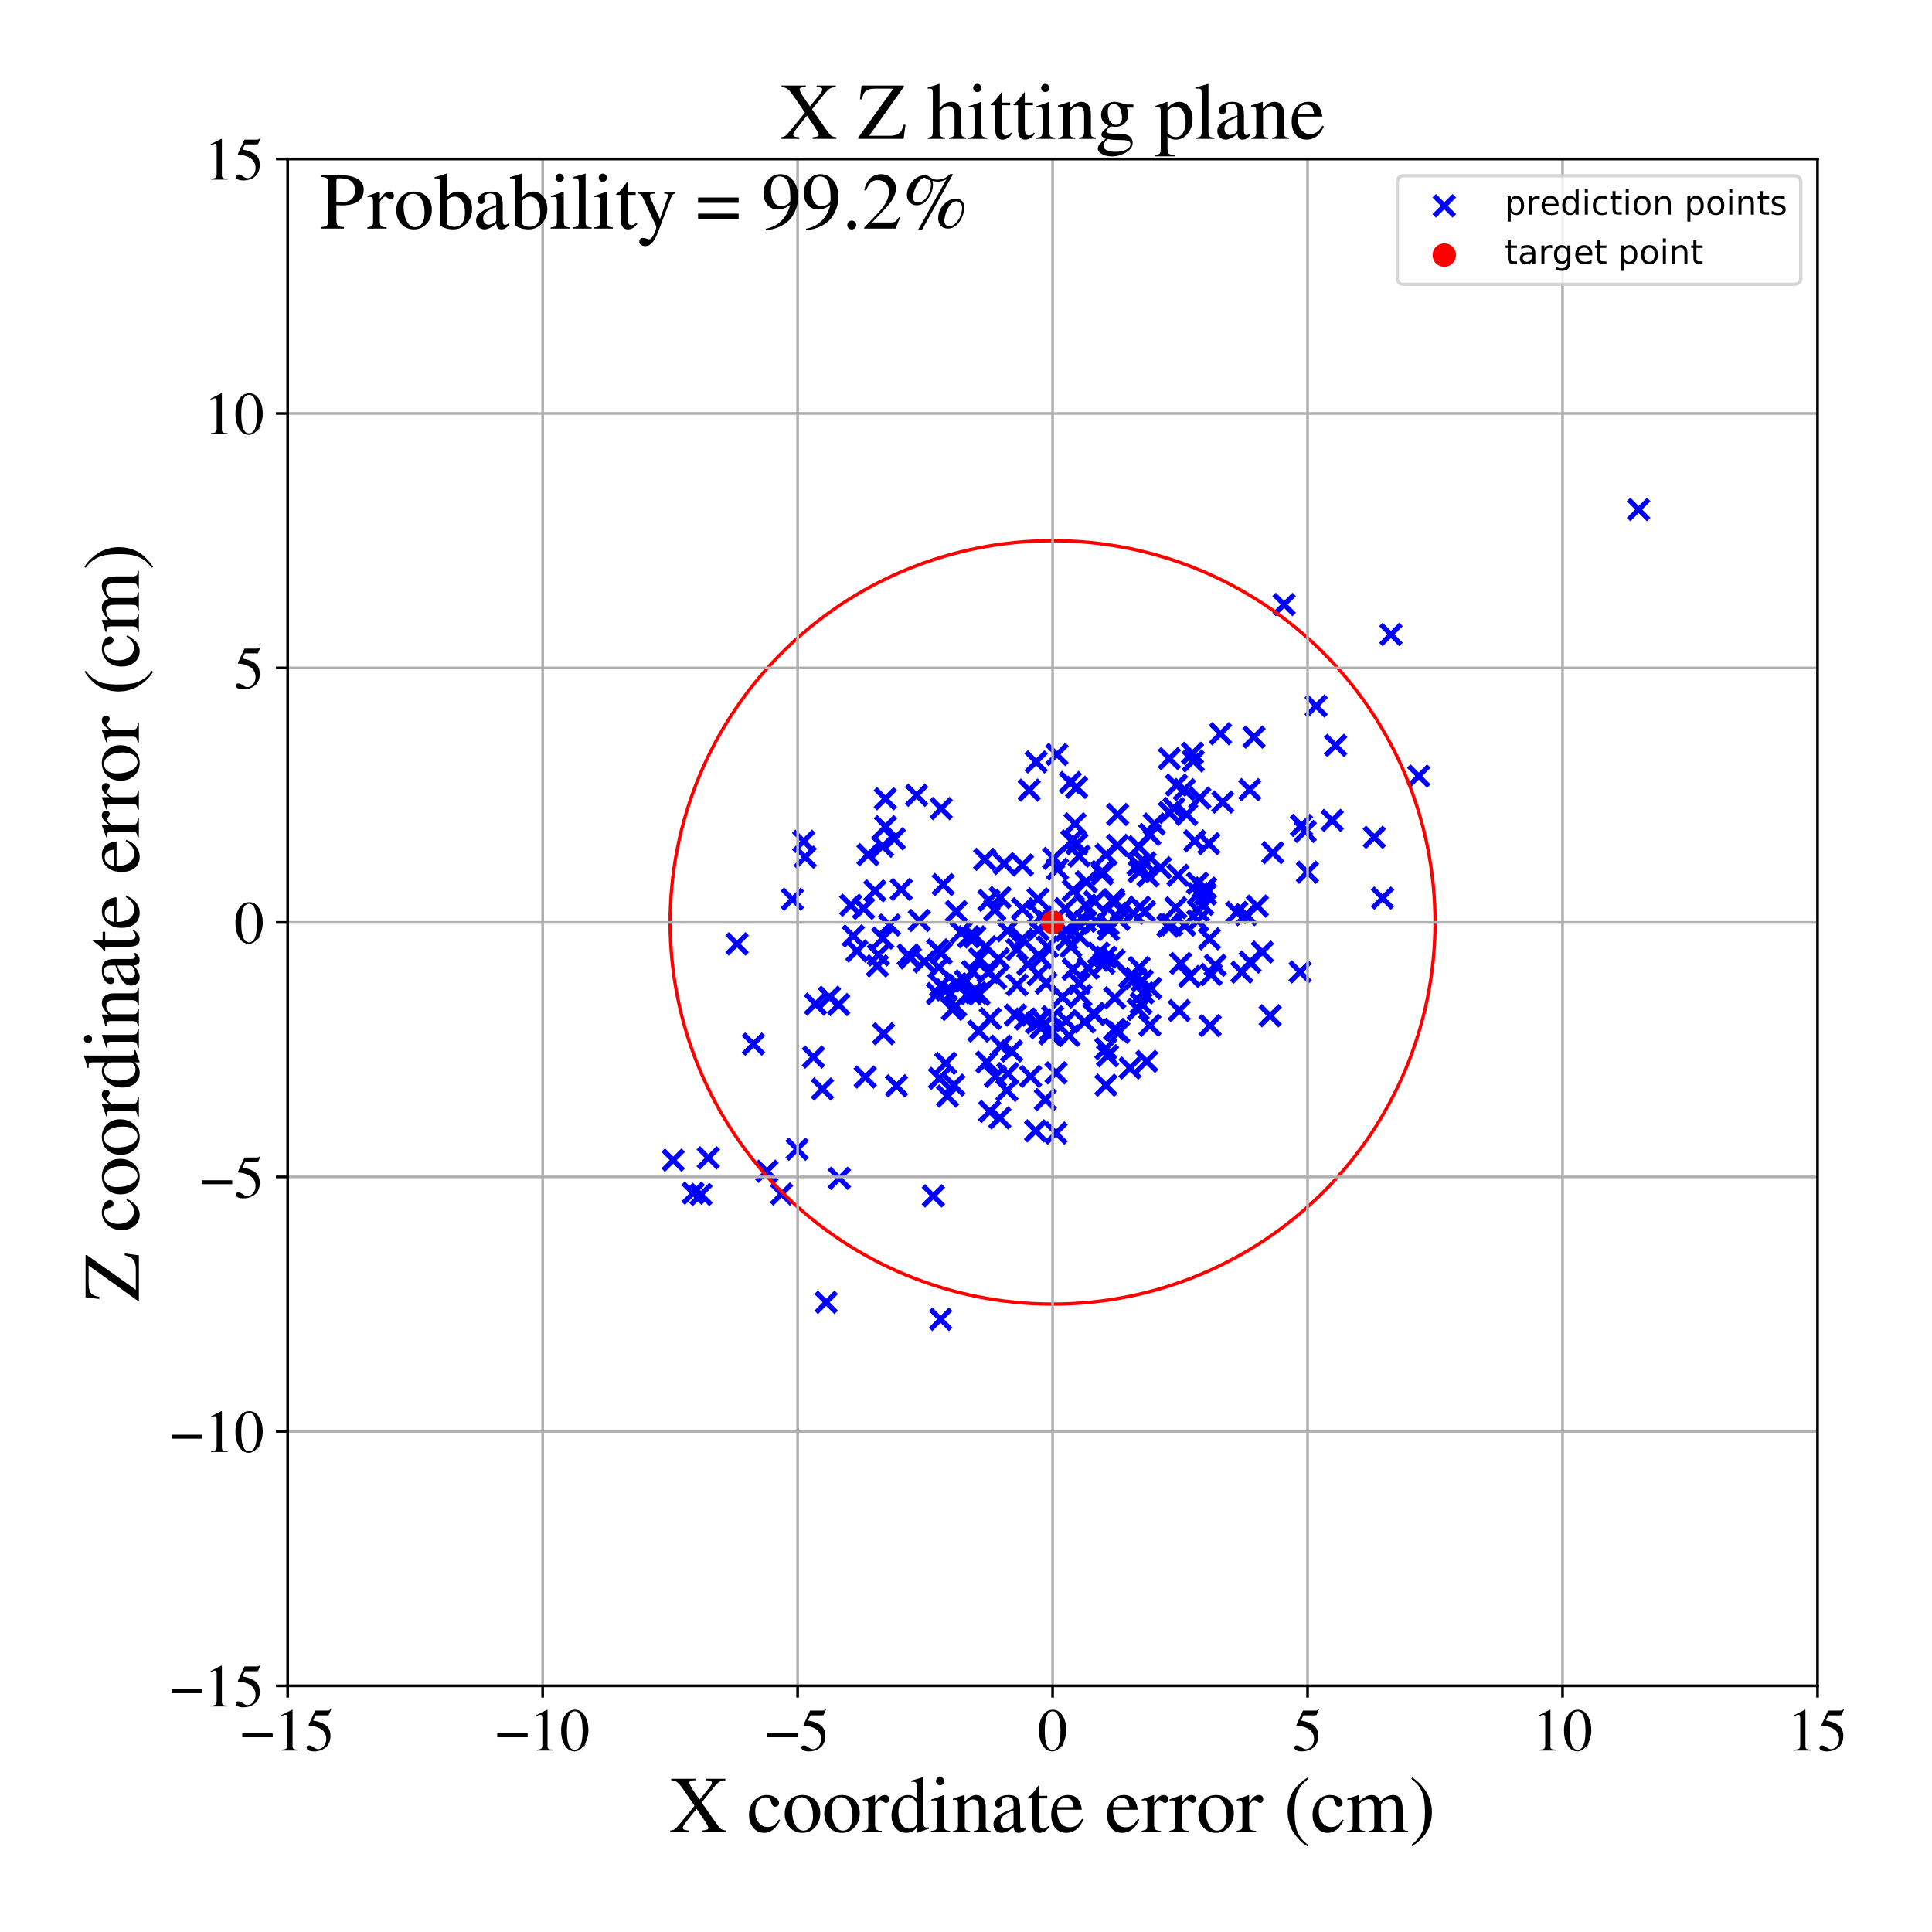 <?xml version="1.0" encoding="utf-8" standalone="no"?>
<!DOCTYPE svg PUBLIC "-//W3C//DTD SVG 1.1//EN"
  "http://www.w3.org/Graphics/SVG/1.1/DTD/svg11.dtd">
<!-- Created with matplotlib (https://matplotlib.org/) -->
<svg height="576pt" version="1.1" viewBox="0 0 576 576" width="576pt" xmlns="http://www.w3.org/2000/svg" xmlns:xlink="http://www.w3.org/1999/xlink">
 <defs>
  <style type="text/css">
*{stroke-linecap:butt;stroke-linejoin:round;}
  </style>
 </defs>
 <g id="figure_1">
  <g id="patch_1">
   <path d="M 0 576 
L 576 576 
L 576 0 
L 0 0 
z
" style="fill:#ffffff;"/>
  </g>
  <g id="axes_1">
   <g id="patch_2">
    <path d="M 85.766 502.609 
L 541.875 502.609 
L 541.875 47.391 
L 85.766 47.391 
z
" style="fill:#ffffff;"/>
   </g>
   <g id="PathCollection_1">
    <defs>
     <path d="M -3 3 
L 3 -3 
M -3 -3 
L 3 3 
" id="mfd3cae94f4" style="stroke:#0000ff;stroke-width:1.5;"/>
    </defs>
    <g clip-path="url(#p5497ac2958)">
     <use style="fill:#0000ff;stroke:#0000ff;stroke-width:1.5;" x="247.298" xlink:href="#mfd3cae94f4" y="297.306"/>
     <use style="fill:#0000ff;stroke:#0000ff;stroke-width:1.5;" x="245.21" xlink:href="#mfd3cae94f4" y="324.671"/>
     <use style="fill:#0000ff;stroke:#0000ff;stroke-width:1.5;" x="392.396" xlink:href="#mfd3cae94f4" y="210.491"/>
     <use style="fill:#0000ff;stroke:#0000ff;stroke-width:1.5;" x="342.82" xlink:href="#mfd3cae94f4" y="305.673"/>
     <use style="fill:#0000ff;stroke:#0000ff;stroke-width:1.5;" x="357.027" xlink:href="#mfd3cae94f4" y="263.335"/>
     <use style="fill:#0000ff;stroke:#0000ff;stroke-width:1.5;" x="414.687" xlink:href="#mfd3cae94f4" y="189.15"/>
     <use style="fill:#0000ff;stroke:#0000ff;stroke-width:1.5;" x="295.069" xlink:href="#mfd3cae94f4" y="331.377"/>
     <use style="fill:#0000ff;stroke:#0000ff;stroke-width:1.5;" x="261.578" xlink:href="#mfd3cae94f4" y="287.964"/>
     <use style="fill:#0000ff;stroke:#0000ff;stroke-width:1.5;" x="285.924" xlink:href="#mfd3cae94f4" y="293.647"/>
     <use style="fill:#0000ff;stroke:#0000ff;stroke-width:1.5;" x="200.709" xlink:href="#mfd3cae94f4" y="345.878"/>
     <use style="fill:#0000ff;stroke:#0000ff;stroke-width:1.5;" x="314.831" xlink:href="#mfd3cae94f4" y="337.804"/>
     <use style="fill:#0000ff;stroke:#0000ff;stroke-width:1.5;" x="224.625" xlink:href="#mfd3cae94f4" y="311.276"/>
     <use style="fill:#0000ff;stroke:#0000ff;stroke-width:1.5;" x="357.064" xlink:href="#mfd3cae94f4" y="274.529"/>
     <use style="fill:#0000ff;stroke:#0000ff;stroke-width:1.5;" x="265.187" xlink:href="#mfd3cae94f4" y="275.774"/>
     <use style="fill:#0000ff;stroke:#0000ff;stroke-width:1.5;" x="310.324" xlink:href="#mfd3cae94f4" y="306.426"/>
     <use style="fill:#0000ff;stroke:#0000ff;stroke-width:1.5;" x="312.238" xlink:href="#mfd3cae94f4" y="282.264"/>
     <use style="fill:#0000ff;stroke:#0000ff;stroke-width:1.5;" x="237.653" xlink:href="#mfd3cae94f4" y="342.625"/>
     <use style="fill:#0000ff;stroke:#0000ff;stroke-width:1.5;" x="289.506" xlink:href="#mfd3cae94f4" y="296.224"/>
     <use style="fill:#0000ff;stroke:#0000ff;stroke-width:1.5;" x="353.174" xlink:href="#mfd3cae94f4" y="275.882"/>
     <use style="fill:#0000ff;stroke:#0000ff;stroke-width:1.5;" x="300.318" xlink:href="#mfd3cae94f4" y="277.477"/>
     <use style="fill:#0000ff;stroke:#0000ff;stroke-width:1.5;" x="356.161" xlink:href="#mfd3cae94f4" y="250.701"/>
     <use style="fill:#0000ff;stroke:#0000ff;stroke-width:1.5;" x="353.792" xlink:href="#mfd3cae94f4" y="242.811"/>
     <use style="fill:#0000ff;stroke:#0000ff;stroke-width:1.5;" x="359.396" xlink:href="#mfd3cae94f4" y="266.59"/>
     <use style="fill:#0000ff;stroke:#0000ff;stroke-width:1.5;" x="323.355" xlink:href="#mfd3cae94f4" y="304.64"/>
     <use style="fill:#0000ff;stroke:#0000ff;stroke-width:1.5;" x="284.935" xlink:href="#mfd3cae94f4" y="299.948"/>
     <use style="fill:#0000ff;stroke:#0000ff;stroke-width:1.5;" x="322.249" xlink:href="#mfd3cae94f4" y="296.831"/>
     <use style="fill:#0000ff;stroke:#0000ff;stroke-width:1.5;" x="290.602" xlink:href="#mfd3cae94f4" y="279.32"/>
     <use style="fill:#0000ff;stroke:#0000ff;stroke-width:1.5;" x="409.734" xlink:href="#mfd3cae94f4" y="249.623"/>
     <use style="fill:#0000ff;stroke:#0000ff;stroke-width:1.5;" x="313.193" xlink:href="#mfd3cae94f4" y="307.088"/>
     <use style="fill:#0000ff;stroke:#0000ff;stroke-width:1.5;" x="291.803" xlink:href="#mfd3cae94f4" y="307.411"/>
     <use style="fill:#0000ff;stroke:#0000ff;stroke-width:1.5;" x="211.173" xlink:href="#mfd3cae94f4" y="345.202"/>
     <use style="fill:#0000ff;stroke:#0000ff;stroke-width:1.5;" x="326.346" xlink:href="#mfd3cae94f4" y="268.78"/>
     <use style="fill:#0000ff;stroke:#0000ff;stroke-width:1.5;" x="320.502" xlink:href="#mfd3cae94f4" y="245.61"/>
     <use style="fill:#0000ff;stroke:#0000ff;stroke-width:1.5;" x="339.589" xlink:href="#mfd3cae94f4" y="252.447"/>
     <use style="fill:#0000ff;stroke:#0000ff;stroke-width:1.5;" x="342.805" xlink:href="#mfd3cae94f4" y="248.805"/>
     <use style="fill:#0000ff;stroke:#0000ff;stroke-width:1.5;" x="278.269" xlink:href="#mfd3cae94f4" y="356.54"/>
     <use style="fill:#0000ff;stroke:#0000ff;stroke-width:1.5;" x="286.542" xlink:href="#mfd3cae94f4" y="277.975"/>
     <use style="fill:#0000ff;stroke:#0000ff;stroke-width:1.5;" x="312.53" xlink:href="#mfd3cae94f4" y="274.968"/>
     <use style="fill:#0000ff;stroke:#0000ff;stroke-width:1.5;" x="317.874" xlink:href="#mfd3cae94f4" y="304.278"/>
     <use style="fill:#0000ff;stroke:#0000ff;stroke-width:1.5;" x="279.913" xlink:href="#mfd3cae94f4" y="288.416"/>
     <use style="fill:#0000ff;stroke:#0000ff;stroke-width:1.5;" x="319.088" xlink:href="#mfd3cae94f4" y="233.308"/>
     <use style="fill:#0000ff;stroke:#0000ff;stroke-width:1.5;" x="263.136" xlink:href="#mfd3cae94f4" y="252.318"/>
     <use style="fill:#0000ff;stroke:#0000ff;stroke-width:1.5;" x="319.894" xlink:href="#mfd3cae94f4" y="288.988"/>
     <use style="fill:#0000ff;stroke:#0000ff;stroke-width:1.5;" x="280.646" xlink:href="#mfd3cae94f4" y="284.195"/>
     <use style="fill:#0000ff;stroke:#0000ff;stroke-width:1.5;" x="296.575" xlink:href="#mfd3cae94f4" y="271.293"/>
     <use style="fill:#0000ff;stroke:#0000ff;stroke-width:1.5;" x="310.404" xlink:href="#mfd3cae94f4" y="273.285"/>
     <use style="fill:#0000ff;stroke:#0000ff;stroke-width:1.5;" x="208.995" xlink:href="#mfd3cae94f4" y="356.106"/>
     <use style="fill:#0000ff;stroke:#0000ff;stroke-width:1.5;" x="309.018" xlink:href="#mfd3cae94f4" y="304.891"/>
     <use style="fill:#0000ff;stroke:#0000ff;stroke-width:1.5;" x="320.97" xlink:href="#mfd3cae94f4" y="234.731"/>
     <use style="fill:#0000ff;stroke:#0000ff;stroke-width:1.5;" x="282.208" xlink:href="#mfd3cae94f4" y="295.128"/>
     <use style="fill:#0000ff;stroke:#0000ff;stroke-width:1.5;" x="328.589" xlink:href="#mfd3cae94f4" y="260.614"/>
     <use style="fill:#0000ff;stroke:#0000ff;stroke-width:1.5;" x="304.79" xlink:href="#mfd3cae94f4" y="280.031"/>
     <use style="fill:#0000ff;stroke:#0000ff;stroke-width:1.5;" x="339.319" xlink:href="#mfd3cae94f4" y="300.951"/>
     <use style="fill:#0000ff;stroke:#0000ff;stroke-width:1.5;" x="398.205" xlink:href="#mfd3cae94f4" y="222.228"/>
     <use style="fill:#0000ff;stroke:#0000ff;stroke-width:1.5;" x="280.426" xlink:href="#mfd3cae94f4" y="393.337"/>
     <use style="fill:#0000ff;stroke:#0000ff;stroke-width:1.5;" x="257.459" xlink:href="#mfd3cae94f4" y="270.822"/>
     <use style="fill:#0000ff;stroke:#0000ff;stroke-width:1.5;" x="298.169" xlink:href="#mfd3cae94f4" y="267.616"/>
     <use style="fill:#0000ff;stroke:#0000ff;stroke-width:1.5;" x="303.23" xlink:href="#mfd3cae94f4" y="293.626"/>
     <use style="fill:#0000ff;stroke:#0000ff;stroke-width:1.5;" x="261.883" xlink:href="#mfd3cae94f4" y="284.698"/>
     <use style="fill:#0000ff;stroke:#0000ff;stroke-width:1.5;" x="330.459" xlink:href="#mfd3cae94f4" y="277.183"/>
     <use style="fill:#0000ff;stroke:#0000ff;stroke-width:1.5;" x="355.756" xlink:href="#mfd3cae94f4" y="226.879"/>
     <use style="fill:#0000ff;stroke:#0000ff;stroke-width:1.5;" x="255.485" xlink:href="#mfd3cae94f4" y="283.531"/>
     <use style="fill:#0000ff;stroke:#0000ff;stroke-width:1.5;" x="308.747" xlink:href="#mfd3cae94f4" y="337.145"/>
     <use style="fill:#0000ff;stroke:#0000ff;stroke-width:1.5;" x="329.706" xlink:href="#mfd3cae94f4" y="285.374"/>
     <use style="fill:#0000ff;stroke:#0000ff;stroke-width:1.5;" x="372.686" xlink:href="#mfd3cae94f4" y="286.83"/>
     <use style="fill:#0000ff;stroke:#0000ff;stroke-width:1.5;" x="263.186" xlink:href="#mfd3cae94f4" y="279.682"/>
     <use style="fill:#0000ff;stroke:#0000ff;stroke-width:1.5;" x="298.43" xlink:href="#mfd3cae94f4" y="311.892"/>
     <use style="fill:#0000ff;stroke:#0000ff;stroke-width:1.5;" x="336.895" xlink:href="#mfd3cae94f4" y="318.416"/>
     <use style="fill:#0000ff;stroke:#0000ff;stroke-width:1.5;" x="348.628" xlink:href="#mfd3cae94f4" y="242.234"/>
     <use style="fill:#0000ff;stroke:#0000ff;stroke-width:1.5;" x="316.791" xlink:href="#mfd3cae94f4" y="297.252"/>
     <use style="fill:#0000ff;stroke:#0000ff;stroke-width:1.5;" x="350.552" xlink:href="#mfd3cae94f4" y="270.642"/>
     <use style="fill:#0000ff;stroke:#0000ff;stroke-width:1.5;" x="329.704" xlink:href="#mfd3cae94f4" y="323.532"/>
     <use style="fill:#0000ff;stroke:#0000ff;stroke-width:1.5;" x="294.166" xlink:href="#mfd3cae94f4" y="316.639"/>
     <use style="fill:#0000ff;stroke:#0000ff;stroke-width:1.5;" x="315.122" xlink:href="#mfd3cae94f4" y="224.942"/>
     <use style="fill:#0000ff;stroke:#0000ff;stroke-width:1.5;" x="378.68" xlink:href="#mfd3cae94f4" y="302.823"/>
     <use style="fill:#0000ff;stroke:#0000ff;stroke-width:1.5;" x="283.957" xlink:href="#mfd3cae94f4" y="300.941"/>
     <use style="fill:#0000ff;stroke:#0000ff;stroke-width:1.5;" x="341.866" xlink:href="#mfd3cae94f4" y="316.422"/>
     <use style="fill:#0000ff;stroke:#0000ff;stroke-width:1.5;" x="321.753" xlink:href="#mfd3cae94f4" y="255.229"/>
     <use style="fill:#0000ff;stroke:#0000ff;stroke-width:1.5;" x="263.944" xlink:href="#mfd3cae94f4" y="238.142"/>
     <use style="fill:#0000ff;stroke:#0000ff;stroke-width:1.5;" x="301.596" xlink:href="#mfd3cae94f4" y="313.342"/>
     <use style="fill:#0000ff;stroke:#0000ff;stroke-width:1.5;" x="370.234" xlink:href="#mfd3cae94f4" y="289.837"/>
     <use style="fill:#0000ff;stroke:#0000ff;stroke-width:1.5;" x="321.756" xlink:href="#mfd3cae94f4" y="293.217"/>
     <use style="fill:#0000ff;stroke:#0000ff;stroke-width:1.5;" x="291.982" xlink:href="#mfd3cae94f4" y="285.852"/>
     <use style="fill:#0000ff;stroke:#0000ff;stroke-width:1.5;" x="275.615" xlink:href="#mfd3cae94f4" y="286.741"/>
     <use style="fill:#0000ff;stroke:#0000ff;stroke-width:1.5;" x="279.536" xlink:href="#mfd3cae94f4" y="283.18"/>
     <use style="fill:#0000ff;stroke:#0000ff;stroke-width:1.5;" x="342.279" xlink:href="#mfd3cae94f4" y="261.122"/>
     <use style="fill:#0000ff;stroke:#0000ff;stroke-width:1.5;" x="319.515" xlink:href="#mfd3cae94f4" y="250.727"/>
     <use style="fill:#0000ff;stroke:#0000ff;stroke-width:1.5;" x="280.088" xlink:href="#mfd3cae94f4" y="321.492"/>
     <use style="fill:#0000ff;stroke:#0000ff;stroke-width:1.5;" x="338.543" xlink:href="#mfd3cae94f4" y="291.698"/>
     <use style="fill:#0000ff;stroke:#0000ff;stroke-width:1.5;" x="236.242" xlink:href="#mfd3cae94f4" y="268.103"/>
     <use style="fill:#0000ff;stroke:#0000ff;stroke-width:1.5;" x="294.611" xlink:href="#mfd3cae94f4" y="289.893"/>
     <use style="fill:#0000ff;stroke:#0000ff;stroke-width:1.5;" x="280.611" xlink:href="#mfd3cae94f4" y="241.07"/>
     <use style="fill:#0000ff;stroke:#0000ff;stroke-width:1.5;" x="340.502" xlink:href="#mfd3cae94f4" y="292.397"/>
     <use style="fill:#0000ff;stroke:#0000ff;stroke-width:1.5;" x="334.299" xlink:href="#mfd3cae94f4" y="271.263"/>
     <use style="fill:#0000ff;stroke:#0000ff;stroke-width:1.5;" x="374.845" xlink:href="#mfd3cae94f4" y="270.151"/>
     <use style="fill:#0000ff;stroke:#0000ff;stroke-width:1.5;" x="281.958" xlink:href="#mfd3cae94f4" y="316.986"/>
     <use style="fill:#0000ff;stroke:#0000ff;stroke-width:1.5;" x="260.829" xlink:href="#mfd3cae94f4" y="265.6"/>
     <use style="fill:#0000ff;stroke:#0000ff;stroke-width:1.5;" x="329.687" xlink:href="#mfd3cae94f4" y="312.656"/>
     <use style="fill:#0000ff;stroke:#0000ff;stroke-width:1.5;" x="351.574" xlink:href="#mfd3cae94f4" y="301.283"/>
     <use style="fill:#0000ff;stroke:#0000ff;stroke-width:1.5;" x="352.023" xlink:href="#mfd3cae94f4" y="287.227"/>
     <use style="fill:#0000ff;stroke:#0000ff;stroke-width:1.5;" x="388.005" xlink:href="#mfd3cae94f4" y="246.083"/>
     <use style="fill:#0000ff;stroke:#0000ff;stroke-width:1.5;" x="206.647" xlink:href="#mfd3cae94f4" y="355.73"/>
     <use style="fill:#0000ff;stroke:#0000ff;stroke-width:1.5;" x="332.278" xlink:href="#mfd3cae94f4" y="306.903"/>
     <use style="fill:#0000ff;stroke:#0000ff;stroke-width:1.5;" x="348.198" xlink:href="#mfd3cae94f4" y="276.146"/>
     <use style="fill:#0000ff;stroke:#0000ff;stroke-width:1.5;" x="297.696" xlink:href="#mfd3cae94f4" y="285.89"/>
     <use style="fill:#0000ff;stroke:#0000ff;stroke-width:1.5;" x="349.993" xlink:href="#mfd3cae94f4" y="241.04"/>
     <use style="fill:#0000ff;stroke:#0000ff;stroke-width:1.5;" x="323.501" xlink:href="#mfd3cae94f4" y="274.659"/>
     <use style="fill:#0000ff;stroke:#0000ff;stroke-width:1.5;" x="360.581" xlink:href="#mfd3cae94f4" y="279.908"/>
     <use style="fill:#0000ff;stroke:#0000ff;stroke-width:1.5;" x="372.602" xlink:href="#mfd3cae94f4" y="235.427"/>
     <use style="fill:#0000ff;stroke:#0000ff;stroke-width:1.5;" x="357.342" xlink:href="#mfd3cae94f4" y="271.682"/>
     <use style="fill:#0000ff;stroke:#0000ff;stroke-width:1.5;" x="340.799" xlink:href="#mfd3cae94f4" y="296.049"/>
     <use style="fill:#0000ff;stroke:#0000ff;stroke-width:1.5;" x="339.65" xlink:href="#mfd3cae94f4" y="288.439"/>
     <use style="fill:#0000ff;stroke:#0000ff;stroke-width:1.5;" x="357.702" xlink:href="#mfd3cae94f4" y="237.923"/>
     <use style="fill:#0000ff;stroke:#0000ff;stroke-width:1.5;" x="303.196" xlink:href="#mfd3cae94f4" y="283.083"/>
     <use style="fill:#0000ff;stroke:#0000ff;stroke-width:1.5;" x="314.843" xlink:href="#mfd3cae94f4" y="319.846"/>
     <use style="fill:#0000ff;stroke:#0000ff;stroke-width:1.5;" x="326.037" xlink:href="#mfd3cae94f4" y="302.114"/>
     <use style="fill:#0000ff;stroke:#0000ff;stroke-width:1.5;" x="329.774" xlink:href="#mfd3cae94f4" y="254.767"/>
     <use style="fill:#0000ff;stroke:#0000ff;stroke-width:1.5;" x="307.264" xlink:href="#mfd3cae94f4" y="320.911"/>
     <use style="fill:#0000ff;stroke:#0000ff;stroke-width:1.5;" x="240.062" xlink:href="#mfd3cae94f4" y="255.556"/>
     <use style="fill:#0000ff;stroke:#0000ff;stroke-width:1.5;" x="344.134" xlink:href="#mfd3cae94f4" y="245.681"/>
     <use style="fill:#0000ff;stroke:#0000ff;stroke-width:1.5;" x="349.33" xlink:href="#mfd3cae94f4" y="275.702"/>
     <use style="fill:#0000ff;stroke:#0000ff;stroke-width:1.5;" x="389.13" xlink:href="#mfd3cae94f4" y="247.881"/>
     <use style="fill:#0000ff;stroke:#0000ff;stroke-width:1.5;" x="315.275" xlink:href="#mfd3cae94f4" y="259.126"/>
     <use style="fill:#0000ff;stroke:#0000ff;stroke-width:1.5;" x="422.985" xlink:href="#mfd3cae94f4" y="231.373"/>
     <use style="fill:#0000ff;stroke:#0000ff;stroke-width:1.5;" x="309.541" xlink:href="#mfd3cae94f4" y="290.564"/>
     <use style="fill:#0000ff;stroke:#0000ff;stroke-width:1.5;" x="339.589" xlink:href="#mfd3cae94f4" y="259.889"/>
     <use style="fill:#0000ff;stroke:#0000ff;stroke-width:1.5;" x="345.969" xlink:href="#mfd3cae94f4" y="258.706"/>
     <use style="fill:#0000ff;stroke:#0000ff;stroke-width:1.5;" x="326.274" xlink:href="#mfd3cae94f4" y="302.462"/>
     <use style="fill:#0000ff;stroke:#0000ff;stroke-width:1.5;" x="313.831" xlink:href="#mfd3cae94f4" y="303.097"/>
     <use style="fill:#0000ff;stroke:#0000ff;stroke-width:1.5;" x="341.288" xlink:href="#mfd3cae94f4" y="271.766"/>
     <use style="fill:#0000ff;stroke:#0000ff;stroke-width:1.5;" x="327.518" xlink:href="#mfd3cae94f4" y="284.153"/>
     <use style="fill:#0000ff;stroke:#0000ff;stroke-width:1.5;" x="309.541" xlink:href="#mfd3cae94f4" y="277.201"/>
     <use style="fill:#0000ff;stroke:#0000ff;stroke-width:1.5;" x="397.183" xlink:href="#mfd3cae94f4" y="244.592"/>
     <use style="fill:#0000ff;stroke:#0000ff;stroke-width:1.5;" x="295.214" xlink:href="#mfd3cae94f4" y="303.699"/>
     <use style="fill:#0000ff;stroke:#0000ff;stroke-width:1.5;" x="321.082" xlink:href="#mfd3cae94f4" y="251.556"/>
     <use style="fill:#0000ff;stroke:#0000ff;stroke-width:1.5;" x="287.847" xlink:href="#mfd3cae94f4" y="292.487"/>
     <use style="fill:#0000ff;stroke:#0000ff;stroke-width:1.5;" x="304.825" xlink:href="#mfd3cae94f4" y="270.941"/>
     <use style="fill:#0000ff;stroke:#0000ff;stroke-width:1.5;" x="239.617" xlink:href="#mfd3cae94f4" y="250.832"/>
     <use style="fill:#0000ff;stroke:#0000ff;stroke-width:1.5;" x="290.926" xlink:href="#mfd3cae94f4" y="295.943"/>
     <use style="fill:#0000ff;stroke:#0000ff;stroke-width:1.5;" x="311.852" xlink:href="#mfd3cae94f4" y="293.121"/>
     <use style="fill:#0000ff;stroke:#0000ff;stroke-width:1.5;" x="379.46" xlink:href="#mfd3cae94f4" y="254.222"/>
     <use style="fill:#0000ff;stroke:#0000ff;stroke-width:1.5;" x="348.499" xlink:href="#mfd3cae94f4" y="275.652"/>
     <use style="fill:#0000ff;stroke:#0000ff;stroke-width:1.5;" x="359.404" xlink:href="#mfd3cae94f4" y="264.77"/>
     <use style="fill:#0000ff;stroke:#0000ff;stroke-width:1.5;" x="243.134" xlink:href="#mfd3cae94f4" y="299.36"/>
     <use style="fill:#0000ff;stroke:#0000ff;stroke-width:1.5;" x="266.631" xlink:href="#mfd3cae94f4" y="250.078"/>
     <use style="fill:#0000ff;stroke:#0000ff;stroke-width:1.5;" x="293.572" xlink:href="#mfd3cae94f4" y="256.19"/>
     <use style="fill:#0000ff;stroke:#0000ff;stroke-width:1.5;" x="333.198" xlink:href="#mfd3cae94f4" y="242.819"/>
     <use style="fill:#0000ff;stroke:#0000ff;stroke-width:1.5;" x="263.426" xlink:href="#mfd3cae94f4" y="308.2"/>
     <use style="fill:#0000ff;stroke:#0000ff;stroke-width:1.5;" x="355.513" xlink:href="#mfd3cae94f4" y="224.573"/>
     <use style="fill:#0000ff;stroke:#0000ff;stroke-width:1.5;" x="258.782" xlink:href="#mfd3cae94f4" y="254.8"/>
     <use style="fill:#0000ff;stroke:#0000ff;stroke-width:1.5;" x="285.048" xlink:href="#mfd3cae94f4" y="293.295"/>
     <use style="fill:#0000ff;stroke:#0000ff;stroke-width:1.5;" x="357.312" xlink:href="#mfd3cae94f4" y="266.434"/>
     <use style="fill:#0000ff;stroke:#0000ff;stroke-width:1.5;" x="305.738" xlink:href="#mfd3cae94f4" y="303.805"/>
     <use style="fill:#0000ff;stroke:#0000ff;stroke-width:1.5;" x="323.885" xlink:href="#mfd3cae94f4" y="262.91"/>
     <use style="fill:#0000ff;stroke:#0000ff;stroke-width:1.5;" x="364.523" xlink:href="#mfd3cae94f4" y="239.129"/>
     <use style="fill:#0000ff;stroke:#0000ff;stroke-width:1.5;" x="279.439" xlink:href="#mfd3cae94f4" y="296.205"/>
     <use style="fill:#0000ff;stroke:#0000ff;stroke-width:1.5;" x="318.687" xlink:href="#mfd3cae94f4" y="308.732"/>
     <use style="fill:#0000ff;stroke:#0000ff;stroke-width:1.5;" x="350.754" xlink:href="#mfd3cae94f4" y="234.082"/>
     <use style="fill:#0000ff;stroke:#0000ff;stroke-width:1.5;" x="314.129" xlink:href="#mfd3cae94f4" y="255.916"/>
     <use style="fill:#0000ff;stroke:#0000ff;stroke-width:1.5;" x="323.653" xlink:href="#mfd3cae94f4" y="269.873"/>
     <use style="fill:#0000ff;stroke:#0000ff;stroke-width:1.5;" x="228.652" xlink:href="#mfd3cae94f4" y="349.187"/>
     <use style="fill:#0000ff;stroke:#0000ff;stroke-width:1.5;" x="330.196" xlink:href="#mfd3cae94f4" y="314.742"/>
     <use style="fill:#0000ff;stroke:#0000ff;stroke-width:1.5;" x="488.542" xlink:href="#mfd3cae94f4" y="151.897"/>
     <use style="fill:#0000ff;stroke:#0000ff;stroke-width:1.5;" x="373.863" xlink:href="#mfd3cae94f4" y="219.754"/>
     <use style="fill:#0000ff;stroke:#0000ff;stroke-width:1.5;" x="280.446" xlink:href="#mfd3cae94f4" y="293.907"/>
     <use style="fill:#0000ff;stroke:#0000ff;stroke-width:1.5;" x="299.348" xlink:href="#mfd3cae94f4" y="257.476"/>
     <use style="fill:#0000ff;stroke:#0000ff;stroke-width:1.5;" x="326.789" xlink:href="#mfd3cae94f4" y="274.717"/>
     <use style="fill:#0000ff;stroke:#0000ff;stroke-width:1.5;" x="360.403" xlink:href="#mfd3cae94f4" y="251.513"/>
     <use style="fill:#0000ff;stroke:#0000ff;stroke-width:1.5;" x="294.828" xlink:href="#mfd3cae94f4" y="268.443"/>
     <use style="fill:#0000ff;stroke:#0000ff;stroke-width:1.5;" x="309.467" xlink:href="#mfd3cae94f4" y="268.001"/>
     <use style="fill:#0000ff;stroke:#0000ff;stroke-width:1.5;" x="319.266" xlink:href="#mfd3cae94f4" y="282.204"/>
     <use style="fill:#0000ff;stroke:#0000ff;stroke-width:1.5;" x="250.243" xlink:href="#mfd3cae94f4" y="351.306"/>
     <use style="fill:#0000ff;stroke:#0000ff;stroke-width:1.5;" x="263.983" xlink:href="#mfd3cae94f4" y="246.469"/>
     <use style="fill:#0000ff;stroke:#0000ff;stroke-width:1.5;" x="387.596" xlink:href="#mfd3cae94f4" y="289.786"/>
     <use style="fill:#0000ff;stroke:#0000ff;stroke-width:1.5;" x="300.183" xlink:href="#mfd3cae94f4" y="325.083"/>
     <use style="fill:#0000ff;stroke:#0000ff;stroke-width:1.5;" x="250.044" xlink:href="#mfd3cae94f4" y="299.483"/>
     <use style="fill:#0000ff;stroke:#0000ff;stroke-width:1.5;" x="310.43" xlink:href="#mfd3cae94f4" y="285.589"/>
     <use style="fill:#0000ff;stroke:#0000ff;stroke-width:1.5;" x="412.188" xlink:href="#mfd3cae94f4" y="267.747"/>
     <use style="fill:#0000ff;stroke:#0000ff;stroke-width:1.5;" x="219.749" xlink:href="#mfd3cae94f4" y="281.406"/>
     <use style="fill:#0000ff;stroke:#0000ff;stroke-width:1.5;" x="351.188" xlink:href="#mfd3cae94f4" y="260.948"/>
     <use style="fill:#0000ff;stroke:#0000ff;stroke-width:1.5;" x="253.654" xlink:href="#mfd3cae94f4" y="269.874"/>
     <use style="fill:#0000ff;stroke:#0000ff;stroke-width:1.5;" x="358.571" xlink:href="#mfd3cae94f4" y="269.641"/>
     <use style="fill:#0000ff;stroke:#0000ff;stroke-width:1.5;" x="257.956" xlink:href="#mfd3cae94f4" y="321.098"/>
     <use style="fill:#0000ff;stroke:#0000ff;stroke-width:1.5;" x="353.115" xlink:href="#mfd3cae94f4" y="235.406"/>
     <use style="fill:#0000ff;stroke:#0000ff;stroke-width:1.5;" x="324.435" xlink:href="#mfd3cae94f4" y="288.654"/>
     <use style="fill:#0000ff;stroke:#0000ff;stroke-width:1.5;" x="339.767" xlink:href="#mfd3cae94f4" y="270.444"/>
     <use style="fill:#0000ff;stroke:#0000ff;stroke-width:1.5;" x="339.304" xlink:href="#mfd3cae94f4" y="257.836"/>
     <use style="fill:#0000ff;stroke:#0000ff;stroke-width:1.5;" x="376.351" xlink:href="#mfd3cae94f4" y="283.841"/>
     <use style="fill:#0000ff;stroke:#0000ff;stroke-width:1.5;" x="343.084" xlink:href="#mfd3cae94f4" y="294.676"/>
     <use style="fill:#0000ff;stroke:#0000ff;stroke-width:1.5;" x="363.88" xlink:href="#mfd3cae94f4" y="218.752"/>
     <use style="fill:#0000ff;stroke:#0000ff;stroke-width:1.5;" x="306.443" xlink:href="#mfd3cae94f4" y="287.48"/>
     <use style="fill:#0000ff;stroke:#0000ff;stroke-width:1.5;" x="246.312" xlink:href="#mfd3cae94f4" y="388.277"/>
     <use style="fill:#0000ff;stroke:#0000ff;stroke-width:1.5;" x="242.513" xlink:href="#mfd3cae94f4" y="315.148"/>
     <use style="fill:#0000ff;stroke:#0000ff;stroke-width:1.5;" x="298.085" xlink:href="#mfd3cae94f4" y="333.284"/>
     <use style="fill:#0000ff;stroke:#0000ff;stroke-width:1.5;" x="293.896" xlink:href="#mfd3cae94f4" y="282.245"/>
     <use style="fill:#0000ff;stroke:#0000ff;stroke-width:1.5;" x="308.912" xlink:href="#mfd3cae94f4" y="227.166"/>
     <use style="fill:#0000ff;stroke:#0000ff;stroke-width:1.5;" x="382.845" xlink:href="#mfd3cae94f4" y="180.214"/>
     <use style="fill:#0000ff;stroke:#0000ff;stroke-width:1.5;" x="291.928" xlink:href="#mfd3cae94f4" y="296.408"/>
     <use style="fill:#0000ff;stroke:#0000ff;stroke-width:1.5;" x="318.041" xlink:href="#mfd3cae94f4" y="279.976"/>
     <use style="fill:#0000ff;stroke:#0000ff;stroke-width:1.5;" x="332.336" xlink:href="#mfd3cae94f4" y="297.489"/>
     <use style="fill:#0000ff;stroke:#0000ff;stroke-width:1.5;" x="368.738" xlink:href="#mfd3cae94f4" y="272.018"/>
     <use style="fill:#0000ff;stroke:#0000ff;stroke-width:1.5;" x="302.727" xlink:href="#mfd3cae94f4" y="302.624"/>
     <use style="fill:#0000ff;stroke:#0000ff;stroke-width:1.5;" x="341.414" xlink:href="#mfd3cae94f4" y="257.261"/>
     <use style="fill:#0000ff;stroke:#0000ff;stroke-width:1.5;" x="306.847" xlink:href="#mfd3cae94f4" y="235.556"/>
     <use style="fill:#0000ff;stroke:#0000ff;stroke-width:1.5;" x="337.839" xlink:href="#mfd3cae94f4" y="272.28"/>
     <use style="fill:#0000ff;stroke:#0000ff;stroke-width:1.5;" x="321.066" xlink:href="#mfd3cae94f4" y="275.233"/>
     <use style="fill:#0000ff;stroke:#0000ff;stroke-width:1.5;" x="273.258" xlink:href="#mfd3cae94f4" y="237.101"/>
     <use style="fill:#0000ff;stroke:#0000ff;stroke-width:1.5;" x="319.943" xlink:href="#mfd3cae94f4" y="265.485"/>
     <use style="fill:#0000ff;stroke:#0000ff;stroke-width:1.5;" x="321.784" xlink:href="#mfd3cae94f4" y="279.123"/>
     <use style="fill:#0000ff;stroke:#0000ff;stroke-width:1.5;" x="271.407" xlink:href="#mfd3cae94f4" y="285.592"/>
     <use style="fill:#0000ff;stroke:#0000ff;stroke-width:1.5;" x="371.496" xlink:href="#mfd3cae94f4" y="272.694"/>
     <use style="fill:#0000ff;stroke:#0000ff;stroke-width:1.5;" x="331.984" xlink:href="#mfd3cae94f4" y="268.214"/>
     <use style="fill:#0000ff;stroke:#0000ff;stroke-width:1.5;" x="333.611" xlink:href="#mfd3cae94f4" y="274.098"/>
     <use style="fill:#0000ff;stroke:#0000ff;stroke-width:1.5;" x="330.367" xlink:href="#mfd3cae94f4" y="275.581"/>
     <use style="fill:#0000ff;stroke:#0000ff;stroke-width:1.5;" x="282.491" xlink:href="#mfd3cae94f4" y="326.793"/>
     <use style="fill:#0000ff;stroke:#0000ff;stroke-width:1.5;" x="311.636" xlink:href="#mfd3cae94f4" y="327.836"/>
     <use style="fill:#0000ff;stroke:#0000ff;stroke-width:1.5;" x="289.946" xlink:href="#mfd3cae94f4" y="289.604"/>
     <use style="fill:#0000ff;stroke:#0000ff;stroke-width:1.5;" x="313.031" xlink:href="#mfd3cae94f4" y="308.251"/>
     <use style="fill:#0000ff;stroke:#0000ff;stroke-width:1.5;" x="348.641" xlink:href="#mfd3cae94f4" y="226.167"/>
     <use style="fill:#0000ff;stroke:#0000ff;stroke-width:1.5;" x="329.159" xlink:href="#mfd3cae94f4" y="287.174"/>
     <use style="fill:#0000ff;stroke:#0000ff;stroke-width:1.5;" x="284.397" xlink:href="#mfd3cae94f4" y="323.514"/>
     <use style="fill:#0000ff;stroke:#0000ff;stroke-width:1.5;" x="300.447" xlink:href="#mfd3cae94f4" y="320.074"/>
     <use style="fill:#0000ff;stroke:#0000ff;stroke-width:1.5;" x="317.832" xlink:href="#mfd3cae94f4" y="277.387"/>
     <use style="fill:#0000ff;stroke:#0000ff;stroke-width:1.5;" x="389.79" xlink:href="#mfd3cae94f4" y="260.029"/>
     <use style="fill:#0000ff;stroke:#0000ff;stroke-width:1.5;" x="333.173" xlink:href="#mfd3cae94f4" y="252.032"/>
     <use style="fill:#0000ff;stroke:#0000ff;stroke-width:1.5;" x="281.201" xlink:href="#mfd3cae94f4" y="263.718"/>
     <use style="fill:#0000ff;stroke:#0000ff;stroke-width:1.5;" x="332.183" xlink:href="#mfd3cae94f4" y="286.271"/>
     <use style="fill:#0000ff;stroke:#0000ff;stroke-width:1.5;" x="285.092" xlink:href="#mfd3cae94f4" y="271.75"/>
     <use style="fill:#0000ff;stroke:#0000ff;stroke-width:1.5;" x="296.756" xlink:href="#mfd3cae94f4" y="320.904"/>
     <use style="fill:#0000ff;stroke:#0000ff;stroke-width:1.5;" x="310.36" xlink:href="#mfd3cae94f4" y="303.938"/>
     <use style="fill:#0000ff;stroke:#0000ff;stroke-width:1.5;" x="296.836" xlink:href="#mfd3cae94f4" y="291.642"/>
     <use style="fill:#0000ff;stroke:#0000ff;stroke-width:1.5;" x="254.386" xlink:href="#mfd3cae94f4" y="279.042"/>
     <use style="fill:#0000ff;stroke:#0000ff;stroke-width:1.5;" x="336.753" xlink:href="#mfd3cae94f4" y="291.257"/>
     <use style="fill:#0000ff;stroke:#0000ff;stroke-width:1.5;" x="317.608" xlink:href="#mfd3cae94f4" y="270.91"/>
     <use style="fill:#0000ff;stroke:#0000ff;stroke-width:1.5;" x="268.697" xlink:href="#mfd3cae94f4" y="265.185"/>
     <use style="fill:#0000ff;stroke:#0000ff;stroke-width:1.5;" x="354.652" xlink:href="#mfd3cae94f4" y="291.127"/>
     <use style="fill:#0000ff;stroke:#0000ff;stroke-width:1.5;" x="361.092" xlink:href="#mfd3cae94f4" y="290.534"/>
     <use style="fill:#0000ff;stroke:#0000ff;stroke-width:1.5;" x="233.008" xlink:href="#mfd3cae94f4" y="355.977"/>
     <use style="fill:#0000ff;stroke:#0000ff;stroke-width:1.5;" x="274.076" xlink:href="#mfd3cae94f4" y="274.43"/>
     <use style="fill:#0000ff;stroke:#0000ff;stroke-width:1.5;" x="360.793" xlink:href="#mfd3cae94f4" y="305.77"/>
     <use style="fill:#0000ff;stroke:#0000ff;stroke-width:1.5;" x="328.577" xlink:href="#mfd3cae94f4" y="259.85"/>
     <use style="fill:#0000ff;stroke:#0000ff;stroke-width:1.5;" x="332.108" xlink:href="#mfd3cae94f4" y="269.07"/>
     <use style="fill:#0000ff;stroke:#0000ff;stroke-width:1.5;" x="362.295" xlink:href="#mfd3cae94f4" y="287.774"/>
     <use style="fill:#0000ff;stroke:#0000ff;stroke-width:1.5;" x="288.765" xlink:href="#mfd3cae94f4" y="279.29"/>
     <use style="fill:#0000ff;stroke:#0000ff;stroke-width:1.5;" x="267.287" xlink:href="#mfd3cae94f4" y="323.712"/>
     <use style="fill:#0000ff;stroke:#0000ff;stroke-width:1.5;" x="333.544" xlink:href="#mfd3cae94f4" y="307.707"/>
     <use style="fill:#0000ff;stroke:#0000ff;stroke-width:1.5;" x="304.82" xlink:href="#mfd3cae94f4" y="257.902"/>
     <use style="fill:#0000ff;stroke:#0000ff;stroke-width:1.5;" x="270.769" xlink:href="#mfd3cae94f4" y="284.715"/>
     <use style="fill:#0000ff;stroke:#0000ff;stroke-width:1.5;" x="340.184" xlink:href="#mfd3cae94f4" y="299.163"/>
    </g>
   </g>
   <g id="PathCollection_2">
    <defs>
     <path d="M 0 3 
C 0.796 3 1.559 2.684 2.121 2.121 
C 2.684 1.559 3 0.796 3 0 
C 3 -0.796 2.684 -1.559 2.121 -2.121 
C 1.559 -2.684 0.796 -3 0 -3 
C -0.796 -3 -1.559 -2.684 -2.121 -2.121 
C -2.684 -1.559 -3 -0.796 -3 0 
C -3 0.796 -2.684 1.559 -2.121 2.121 
C -1.559 2.684 -0.796 3 0 3 
z
" id="m5c36a2ed23" style="stroke:#ff0000;"/>
    </defs>
    <g clip-path="url(#p5497ac2958)">
     <use style="fill:#ff0000;stroke:#ff0000;" x="313.82" xlink:href="#m5c36a2ed23" y="275"/>
    </g>
   </g>
   <g id="patch_3">
    <path clip-path="url(#p5497ac2958)" d="M 313.82 388.805 
C 344.061 388.805 373.067 376.814 394.45 355.472 
C 415.833 334.131 427.848 305.181 427.848 275 
C 427.848 244.819 415.833 215.869 394.45 194.528 
C 373.067 173.186 344.061 161.195 313.82 161.195 
C 283.58 161.195 254.574 173.186 233.191 194.528 
C 211.808 215.869 199.793 244.819 199.793 275 
C 199.793 305.181 211.808 334.131 233.191 355.472 
C 254.574 376.814 283.58 388.805 313.82 388.805 
z
" style="fill:none;stroke:#ff0000;stroke-linejoin:miter;"/>
   </g>
   <g id="matplotlib.axis_1">
    <g id="xtick_1">
     <g id="line2d_1">
      <path clip-path="url(#p5497ac2958)" d="M 85.766 502.609 
L 85.766 47.391 
" style="fill:none;stroke:#b0b0b0;stroke-linecap:square;stroke-width:0.8;"/>
     </g>
     <g id="line2d_2">
      <defs>
       <path d="M 0 0 
L 0 3.5 
" id="m28065c3af9" style="stroke:#000000;stroke-width:0.8;"/>
      </defs>
      <g>
       <use style="stroke:#000000;stroke-width:0.8;" x="85.766" xlink:href="#m28065c3af9" y="502.609"/>
      </g>
     </g>
     <g id="text_1">
      <!-- −15 -->
      <defs>
       <path d="M 3 22 
L 3 28.594 
L 53.406 28.594 
L 53.406 22 
z
" id="FreeSerif-8722"/>
       <path d="M 18.297 59.297 
Q 16.5 59.297 11.094 57.094 
L 11.094 58.5 
L 29.094 67.594 
L 29.906 67.406 
L 29.906 7.406 
Q 29.906 3.797 31.703 2.688 
Q 33.5 1.594 39.406 1.5 
L 39.406 0 
L 11.797 0 
L 11.797 1.5 
Q 17.406 1.703 19.344 3.141 
Q 21.297 4.594 21.297 9.297 
L 21.297 54.594 
Q 21.297 59.297 18.297 59.297 
z
" id="FreeSerif-49"/>
       <path d="M 35.703 19.406 
Q 35.703 24.703 33.344 28.797 
Q 31 32.906 27.641 35.156 
Q 24.297 37.406 20.141 38.844 
Q 16 40.297 12.953 40.75 
Q 9.906 41.203 7.594 41.203 
Q 6.406 41.203 6.406 42 
Q 6.406 42.297 6.5 42.5 
L 17.406 66.203 
L 38.297 66.203 
Q 39.906 66.203 40.844 66.703 
Q 41.797 67.203 42.906 68.797 
L 43.797 68.094 
L 40 59.203 
Q 39.594 58.297 37.703 58.297 
L 18.094 58.297 
L 13.906 49.797 
Q 28.5 47.203 35.594 41.344 
Q 42.703 35.5 42.703 24.203 
Q 42.703 18.297 40.844 13.688 
Q 39 9.094 36.141 6.297 
Q 33.297 3.5 29.547 1.703 
Q 25.797 -0.094 22.344 -0.75 
Q 18.906 -1.406 15.406 -1.406 
Q 9.797 -1.406 6.5 0.25 
Q 3.203 1.906 3.203 4.797 
Q 3.203 8.5 7.5 8.5 
Q 10.297 8.5 14.75 5.391 
Q 19.203 2.297 21.797 2.297 
Q 27.703 2.297 31.703 7.25 
Q 35.703 12.203 35.703 19.406 
z
" id="FreeSerif-53"/>
      </defs>
      <g transform="translate(71.689 521.903)scale(0.18 -0.18)">
       <use xlink:href="#FreeSerif-8722"/>
       <use x="56.4" xlink:href="#FreeSerif-49"/>
       <use x="106.4" xlink:href="#FreeSerif-53"/>
      </g>
     </g>
    </g>
    <g id="xtick_2">
     <g id="line2d_3">
      <path clip-path="url(#p5497ac2958)" d="M 161.784 502.609 
L 161.784 47.391 
" style="fill:none;stroke:#b0b0b0;stroke-linecap:square;stroke-width:0.8;"/>
     </g>
     <g id="line2d_4">
      <g>
       <use style="stroke:#000000;stroke-width:0.8;" x="161.784" xlink:href="#m28065c3af9" y="502.609"/>
      </g>
     </g>
     <g id="text_2">
      <!-- −10 -->
      <defs>
       <path d="M 47.594 17.797 
Q 35.203 -1.406 25 -1.406 
Q 14.797 -1.406 8.594 8.391 
Q 2.406 18.203 2.406 33.594 
Q 2.406 48.094 8.594 57.844 
Q 14.797 67.594 25.406 67.594 
Q 35.203 67.594 41.391 58 
Q 47.594 48.406 47.594 33 
Q 47.594 17.797 35.203 -1.406 
z
M 25.094 65 
Q 12 65 12 32.703 
Q 12 1.203 25 1.203 
Q 38 1.203 38 32.797 
Q 38 48.5 34.703 56.75 
Q 31.406 65 25.094 65 
z
" id="FreeSerif-48"/>
      </defs>
      <g transform="translate(147.707 521.903)scale(0.18 -0.18)">
       <use xlink:href="#FreeSerif-8722"/>
       <use x="56.4" xlink:href="#FreeSerif-49"/>
       <use x="106.4" xlink:href="#FreeSerif-48"/>
      </g>
     </g>
    </g>
    <g id="xtick_3">
     <g id="line2d_5">
      <path clip-path="url(#p5497ac2958)" d="M 237.802 502.609 
L 237.802 47.391 
" style="fill:none;stroke:#b0b0b0;stroke-linecap:square;stroke-width:0.8;"/>
     </g>
     <g id="line2d_6">
      <g>
       <use style="stroke:#000000;stroke-width:0.8;" x="237.802" xlink:href="#m28065c3af9" y="502.609"/>
      </g>
     </g>
     <g id="text_3">
      <!-- −5 -->
      <g transform="translate(228.226 521.903)scale(0.18 -0.18)">
       <use xlink:href="#FreeSerif-8722"/>
       <use x="56.4" xlink:href="#FreeSerif-53"/>
      </g>
     </g>
    </g>
    <g id="xtick_4">
     <g id="line2d_7">
      <path clip-path="url(#p5497ac2958)" d="M 313.82 502.609 
L 313.82 47.391 
" style="fill:none;stroke:#b0b0b0;stroke-linecap:square;stroke-width:0.8;"/>
     </g>
     <g id="line2d_8">
      <g>
       <use style="stroke:#000000;stroke-width:0.8;" x="313.82" xlink:href="#m28065c3af9" y="502.609"/>
      </g>
     </g>
     <g id="text_4">
      <!-- 0 -->
      <g transform="translate(309.32 521.903)scale(0.18 -0.18)">
       <use xlink:href="#FreeSerif-48"/>
      </g>
     </g>
    </g>
    <g id="xtick_5">
     <g id="line2d_9">
      <path clip-path="url(#p5497ac2958)" d="M 389.839 502.609 
L 389.839 47.391 
" style="fill:none;stroke:#b0b0b0;stroke-linecap:square;stroke-width:0.8;"/>
     </g>
     <g id="line2d_10">
      <g>
       <use style="stroke:#000000;stroke-width:0.8;" x="389.839" xlink:href="#m28065c3af9" y="502.609"/>
      </g>
     </g>
     <g id="text_5">
      <!-- 5 -->
      <g transform="translate(385.339 521.903)scale(0.18 -0.18)">
       <use xlink:href="#FreeSerif-53"/>
      </g>
     </g>
    </g>
    <g id="xtick_6">
     <g id="line2d_11">
      <path clip-path="url(#p5497ac2958)" d="M 465.857 502.609 
L 465.857 47.391 
" style="fill:none;stroke:#b0b0b0;stroke-linecap:square;stroke-width:0.8;"/>
     </g>
     <g id="line2d_12">
      <g>
       <use style="stroke:#000000;stroke-width:0.8;" x="465.857" xlink:href="#m28065c3af9" y="502.609"/>
      </g>
     </g>
     <g id="text_6">
      <!-- 10 -->
      <g transform="translate(456.857 521.903)scale(0.18 -0.18)">
       <use xlink:href="#FreeSerif-49"/>
       <use x="50" xlink:href="#FreeSerif-48"/>
      </g>
     </g>
    </g>
    <g id="xtick_7">
     <g id="line2d_13">
      <path clip-path="url(#p5497ac2958)" d="M 541.875 502.609 
L 541.875 47.391 
" style="fill:none;stroke:#b0b0b0;stroke-linecap:square;stroke-width:0.8;"/>
     </g>
     <g id="line2d_14">
      <g>
       <use style="stroke:#000000;stroke-width:0.8;" x="541.875" xlink:href="#m28065c3af9" y="502.609"/>
      </g>
     </g>
     <g id="text_7">
      <!-- 15 -->
      <g transform="translate(532.875 521.903)scale(0.18 -0.18)">
       <use xlink:href="#FreeSerif-49"/>
       <use x="50" xlink:href="#FreeSerif-53"/>
      </g>
     </g>
    </g>
    <g id="text_8">
     <!-- X coordinate error (cm) -->
     <defs>
      <path d="M 69.594 66.203 
L 69.594 64.297 
Q 64.703 64 62.047 62.344 
Q 59.406 60.703 54.703 54.906 
L 40.094 36.703 
L 59.297 9.297 
Q 62.297 5 64.297 3.703 
Q 66.297 2.406 70.406 1.906 
L 70.406 0 
L 40.703 0 
L 40.703 1.906 
Q 44.797 2.297 46.594 2.938 
Q 48.406 3.594 48.406 5 
Q 48.406 7.203 43.297 14.797 
L 33.797 28.797 
L 21.906 14 
Q 16.703 7.5 16.703 5.406 
Q 16.703 3.703 18.297 2.953 
Q 19.906 2.203 24.297 1.906 
L 24.297 0 
L 1 0 
L 1 1.906 
Q 4.906 2.203 7 3.797 
Q 9.094 5.406 15.5 13.297 
L 31.203 32.594 
L 20.297 48.594 
Q 13.297 58.906 10.25 61.5 
Q 7.203 64.094 2.203 64.297 
L 2.203 66.203 
L 32.406 66.203 
L 32.406 64.297 
L 29.594 64.203 
Q 24.797 64.094 24.797 61.297 
Q 24.797 58.094 33.297 46.297 
L 37.5 40.406 
L 48.797 54.203 
Q 52.797 59.203 52.797 61.094 
Q 52.797 62.797 51.344 63.438 
Q 49.906 64.094 45.797 64.297 
L 45.797 66.203 
z
" id="FreeSerif-88"/>
      <path id="FreeSerif-32"/>
      <path d="M 2.5 21.297 
Q 2.5 32.406 9.047 39.203 
Q 15.594 46 24.406 46 
Q 30.703 46 35.25 42.953 
Q 39.797 39.906 39.797 35.703 
Q 39.797 34 38.391 32.75 
Q 37 31.5 35 31.5 
Q 31.594 31.5 30.297 36.094 
L 29.703 38.297 
Q 28.906 41.094 27.703 42.094 
Q 26.5 43.094 23.797 43.094 
Q 17.703 43.094 13.953 38.25 
Q 10.203 33.406 10.203 25.703 
Q 10.203 17.094 14.547 11.641 
Q 18.906 6.203 25.703 6.203 
Q 30 6.203 33.094 8.25 
Q 36.203 10.297 39.797 15.594 
L 41.203 14.703 
Q 40.203 12.703 39.453 11.391 
Q 38.703 10.094 36.75 7.5 
Q 34.797 4.906 32.891 3.297 
Q 31 1.703 27.891 0.344 
Q 24.797 -1 21.5 -1 
Q 13.203 -1 7.844 5.25 
Q 2.5 11.5 2.5 21.297 
z
" id="FreeSerif-99"/>
      <path d="M 24.594 46 
Q 34.203 46 40.391 39.594 
Q 46.594 33.203 46.594 23.406 
Q 46.594 13 40.188 6 
Q 33.797 -1 24.391 -1 
Q 15 -1 8.75 5.75 
Q 2.5 12.5 2.5 22.594 
Q 2.5 32.906 8.641 39.453 
Q 14.797 46 24.594 46 
z
M 11.5 27.5 
Q 11.5 16.797 15.391 9.297 
Q 19.297 1.797 25.594 1.797 
Q 31.203 1.797 34.391 6.594 
Q 37.594 11.406 37.594 19.906 
Q 37.594 30.203 33.594 36.703 
Q 29.594 43.203 23.297 43.203 
Q 18 43.203 14.75 38.891 
Q 11.5 34.594 11.5 27.5 
z
" id="FreeSerif-111"/>
      <path d="M 30.094 36.203 
Q 28.594 36.203 26.391 37.953 
Q 24.203 39.703 23.5 39.703 
Q 21.5 39.703 19 36.797 
Q 16.5 33.906 16.5 31.5 
L 16.5 9 
Q 16.5 4.703 18.203 3.203 
Q 19.906 1.703 25 1.5 
L 25 0 
L 1 0 
L 1 1.5 
Q 5.797 2.406 6.938 3.5 
Q 8.094 4.594 8.094 8.406 
L 8.094 33.406 
Q 8.094 36.703 7.344 38.047 
Q 6.594 39.406 4.703 39.406 
Q 3.094 39.406 1.203 39 
L 1.203 40.594 
Q 9.203 43.203 16 46 
L 16.5 45.797 
L 16.5 36.594 
Q 20.203 41.906 22.797 43.953 
Q 25.406 46 28.5 46 
Q 31.094 46 32.547 44.594 
Q 34 43.203 34 40.703 
Q 34 38.594 32.953 37.391 
Q 31.906 36.203 30.094 36.203 
z
" id="FreeSerif-114"/>
      <path d="M 34.203 -1 
L 33.797 -0.703 
L 33.797 5.703 
Q 29 -1 21 -1 
Q 12.703 -1 7.594 4.953 
Q 2.5 10.906 2.5 20.5 
Q 2.5 31.094 8.594 38.547 
Q 14.703 46 23.297 46 
Q 28.703 46 33.797 41.703 
L 33.797 57.297 
Q 33.797 60.406 32.891 61.406 
Q 32 62.406 29.203 62.406 
Q 27.797 62.406 27 62.297 
L 27 63.906 
Q 36.094 66.297 41.703 68.297 
L 42.203 68.094 
L 42.203 11.406 
Q 42.203 7.906 43.047 6.797 
Q 43.906 5.703 46.594 5.703 
Q 47.094 5.703 48.906 5.797 
L 48.906 4.203 
z
M 24.906 4.203 
Q 28.703 4.203 31.25 6.344 
Q 33.797 8.5 33.797 10.203 
L 33.797 33.203 
Q 33.797 37.203 30.688 40.203 
Q 27.594 43.203 23.594 43.203 
Q 17.906 43.203 14.5 38.094 
Q 11.094 33 11.094 24.5 
Q 11.094 15.297 14.891 9.75 
Q 18.703 4.203 24.906 4.203 
z
" id="FreeSerif-100"/>
      <path d="M 6.203 39.297 
Q 4 39.297 2 39 
L 2 40.5 
Q 9 42.5 17.5 46 
L 17.906 45.703 
L 17.906 10.203 
Q 17.906 4.797 19.156 3.344 
Q 20.406 1.906 25.297 1.5 
L 25.297 0 
L 1.594 0 
L 1.594 1.5 
Q 6.797 1.797 8.141 3.297 
Q 9.5 4.797 9.5 10.203 
L 9.5 33.406 
Q 9.5 36.703 8.75 38 
Q 8 39.297 6.203 39.297 
z
M 12.797 68.297 
Q 15 68.297 16.5 66.797 
Q 18 65.297 18 63.203 
Q 18 61 16.5 59.547 
Q 15 58.094 12.797 58.094 
Q 10.703 58.094 9.25 59.594 
Q 7.797 61.094 7.797 63.188 
Q 7.797 65.297 9.297 66.797 
Q 10.797 68.297 12.797 68.297 
z
" id="FreeSerif-105"/>
      <path d="M 1 39.797 
L 1 41.5 
Q 8.406 43.703 14.797 46 
L 15.5 45.797 
L 15.5 37.906 
Q 20.594 42.703 23.547 44.344 
Q 26.5 46 30 46 
Q 35.5 46 38.641 42.047 
Q 41.797 38.094 41.797 31 
L 41.797 8.094 
Q 41.797 4.406 43 3.156 
Q 44.203 1.906 47.906 1.5 
L 47.906 0 
L 27.094 0 
L 27.094 1.5 
Q 30.906 1.797 32.156 3.5 
Q 33.406 5.203 33.406 9.906 
L 33.406 30.797 
Q 33.406 40.5 26.094 40.5 
Q 23.594 40.5 21.5 39.344 
Q 19.406 38.203 15.797 34.797 
L 15.797 6.703 
Q 15.797 4 17.188 2.891 
Q 18.594 1.797 22.406 1.5 
L 22.406 0 
L 1.203 0 
L 1.203 1.5 
Q 5 1.797 6.203 3.25 
Q 7.406 4.703 7.406 9 
L 7.406 33.797 
Q 7.406 37.5 6.594 38.844 
Q 5.797 40.203 3.703 40.203 
Q 1.797 40.203 1 39.797 
z
" id="FreeSerif-110"/>
      <path d="M 2.5 9.703 
Q 2.5 11.5 2.891 13.047 
Q 3.297 14.594 4.297 15.938 
Q 5.297 17.297 6.188 18.391 
Q 7.094 19.5 8.891 20.641 
Q 10.703 21.797 11.891 22.547 
Q 13.094 23.297 15.547 24.344 
Q 18 25.406 19.297 25.953 
Q 20.594 26.5 23.391 27.594 
Q 26.203 28.703 27.5 29.203 
L 27.5 35.297 
Q 27.5 43.594 19.906 43.594 
Q 16.906 43.594 14.797 42.141 
Q 12.703 40.703 12.703 38.703 
Q 12.703 37.906 12.953 36.5 
Q 13.203 35.094 13.203 34.703 
Q 13.203 33 11.844 31.75 
Q 10.5 30.5 8.703 30.5 
Q 7 30.5 5.703 31.797 
Q 4.406 33.094 4.406 34.797 
Q 4.406 39.5 9.25 42.75 
Q 14.094 46 21.203 46 
Q 29.406 46 32.5 42.047 
Q 35.594 38.094 35.594 30 
L 35.594 10.5 
Q 35.594 7.203 36.25 5.953 
Q 36.906 4.703 38.594 4.703 
Q 40.703 4.703 43 6.594 
L 43 4 
Q 40.406 1.094 38.453 0.047 
Q 36.5 -1 34 -1 
Q 30.906 -1 29.453 0.703 
Q 28 2.406 27.594 6.297 
Q 19 -1 13 -1 
Q 8.406 -1 5.453 2 
Q 2.5 5 2.5 9.703 
z
M 27.5 12.297 
L 27.5 26.797 
Q 18.5 23.5 14.891 20.391 
Q 11.297 17.297 11.297 12.906 
Q 11.297 8.797 13.297 6.797 
Q 15.297 4.797 17.594 4.797 
Q 21 4.797 24.906 7.094 
Q 26.5 8 27 9 
Q 27.5 10 27.5 12.297 
z
" id="FreeSerif-97"/>
      <path d="M 25.906 45 
L 25.906 41.797 
L 15.797 41.797 
L 15.797 13.203 
Q 15.797 8.5 17 6.344 
Q 18.203 4.203 21 4.203 
Q 24.094 4.203 27 7.703 
L 28.297 6.594 
Q 23.5 -1 16.297 -1 
Q 7.406 -1 7.406 11.703 
L 7.406 41.797 
L 2.094 41.797 
Q 1.703 42.094 1.703 42.5 
Q 1.703 43 2 43.297 
Q 2.297 43.594 3.141 44.141 
Q 4 44.703 5.203 45.641 
Q 6.406 46.594 8.5 49.094 
Q 10.594 51.594 13.094 55.094 
Q 14.703 57.406 15.094 57.906 
Q 15.797 57.906 15.797 56.594 
L 15.797 45 
z
" id="FreeSerif-116"/>
      <path d="M 9.703 27.703 
Q 9.906 21.406 11.406 16.844 
Q 12.906 12.297 15.297 10.047 
Q 17.703 7.797 20.141 6.844 
Q 22.594 5.906 25.297 5.906 
Q 30.094 5.906 33.641 8.297 
Q 37.203 10.703 40.797 16.406 
L 42.406 15.703 
Q 39.297 7.594 33.797 3.297 
Q 28.297 -1 21.203 -1 
Q 12.594 -1 7.547 5.047 
Q 2.5 11.094 2.5 21.406 
Q 2.5 32.5 8.344 39.25 
Q 14.203 46 23.406 46 
Q 31 46 35.203 41.453 
Q 39.406 36.906 40.5 27.703 
z
M 9.906 30.906 
L 30.297 30.906 
Q 29.297 37.406 27.188 39.906 
Q 25.094 42.406 20.5 42.406 
Q 11.5 42.406 9.906 30.906 
z
" id="FreeSerif-101"/>
      <path d="M 29.203 -17.703 
Q 26.594 -16.094 23.797 -13.844 
Q 21 -11.594 17.453 -7.594 
Q 13.906 -3.594 11.203 0.953 
Q 8.5 5.5 6.641 11.891 
Q 4.797 18.297 4.797 25.203 
Q 4.797 32.406 6.641 38.844 
Q 8.5 45.297 11 49.547 
Q 13.5 53.797 17.344 57.75 
Q 21.203 61.703 23.703 63.594 
Q 26.203 65.5 29.5 67.594 
L 30.406 66 
Q 26 62.406 23.297 59.5 
Q 20.594 56.594 18.094 51.938 
Q 15.594 47.297 14.5 40.844 
Q 13.406 34.406 13.406 25.5 
Q 13.406 16.203 14.5 9.5 
Q 15.594 2.797 18.094 -1.953 
Q 20.594 -6.703 23.297 -9.703 
Q 26 -12.703 30.406 -16.094 
z
" id="FreeSerif-40"/>
      <path d="M 1.297 39.797 
L 1.297 41.5 
Q 8.5 43.5 15.297 46 
L 16 45.797 
L 16 38.297 
Q 22.203 43 25.203 44.5 
Q 28.203 46 31.5 46 
Q 39.406 46 42.094 37.594 
Q 49.906 46 58.406 46 
Q 70 46 70 28.203 
L 70 7.594 
Q 70 2 74.297 1.703 
L 76.906 1.5 
L 76.906 0 
L 55 0 
L 55 1.5 
Q 59.406 2 60.5 3.203 
Q 61.594 4.406 61.594 8.703 
L 61.594 29.797 
Q 61.594 36 60 38.391 
Q 58.406 40.797 54.094 40.797 
Q 47.5 40.797 43.203 34.703 
L 43.203 9.5 
Q 43.203 4.797 44.641 3.188 
Q 46.094 1.594 50.406 1.5 
L 50.406 0 
L 28 0 
L 28 1.5 
Q 32.297 1.797 33.547 3.094 
Q 34.797 4.406 34.797 8.594 
L 34.797 30.297 
Q 34.797 40.797 28.203 40.797 
Q 25.406 40.797 21.953 39.391 
Q 18.5 38 16.406 34.906 
L 16.406 6.703 
Q 16.406 3.797 17.797 2.75 
Q 19.203 1.703 23.203 1.5 
L 23.203 0 
L 1 0 
L 1 1.5 
Q 5.203 1.594 6.594 3 
Q 8 4.406 8 8.5 
L 8 33.797 
Q 8 37.406 7.25 38.797 
Q 6.5 40.203 4.5 40.203 
Q 3 40.203 1.297 39.797 
z
" id="FreeSerif-109"/>
      <path d="M 4.047 67.703 
Q 6.656 66.094 9.453 63.844 
Q 12.25 61.594 15.797 57.594 
Q 19.344 53.594 22.047 49.047 
Q 24.75 44.5 26.594 38.094 
Q 28.453 31.703 28.453 24.797 
Q 28.453 17.594 26.594 11.141 
Q 24.75 4.703 22.25 0.453 
Q 19.75 -3.797 15.891 -7.75 
Q 12.047 -11.703 9.547 -13.594 
Q 7.047 -15.5 3.75 -17.594 
L 2.844 -16 
Q 7.25 -12.406 9.953 -9.5 
Q 12.656 -6.594 15.156 -1.938 
Q 17.656 2.703 18.75 9.141 
Q 19.844 15.594 19.844 24.5 
Q 19.844 33.797 18.75 40.5 
Q 17.656 47.203 15.156 51.953 
Q 12.656 56.703 9.953 59.703 
Q 7.25 62.703 2.844 66.094 
z
" id="FreeSerif-41"/>
     </defs>
     <g transform="translate(199.571 546.201)scale(0.24 -0.24)">
      <use xlink:href="#FreeSerif-88"/>
      <use x="71.4" xlink:href="#FreeSerif-32"/>
      <use x="96.4" xlink:href="#FreeSerif-99"/>
      <use x="140.784" xlink:href="#FreeSerif-111"/>
      <use x="189.884" xlink:href="#FreeSerif-111"/>
      <use x="238.969" xlink:href="#FreeSerif-114"/>
      <use x="273.453" xlink:href="#FreeSerif-100"/>
      <use x="323.353" xlink:href="#FreeSerif-105"/>
      <use x="351.137" xlink:href="#FreeSerif-110"/>
      <use x="400.037" xlink:href="#FreeSerif-97"/>
      <use x="443.522" xlink:href="#FreeSerif-116"/>
      <use x="471.822" xlink:href="#FreeSerif-101"/>
      <use x="516.222" xlink:href="#FreeSerif-32"/>
      <use x="541.222" xlink:href="#FreeSerif-101"/>
      <use x="585.606" xlink:href="#FreeSerif-114"/>
      <use x="620.106" xlink:href="#FreeSerif-114"/>
      <use x="654.59" xlink:href="#FreeSerif-111"/>
      <use x="703.675" xlink:href="#FreeSerif-114"/>
      <use x="738.175" xlink:href="#FreeSerif-32"/>
      <use x="763.175" xlink:href="#FreeSerif-40"/>
      <use x="796.475" xlink:href="#FreeSerif-99"/>
      <use x="840.859" xlink:href="#FreeSerif-109"/>
      <use x="918.759" xlink:href="#FreeSerif-41"/>
     </g>
    </g>
   </g>
   <g id="matplotlib.axis_2">
    <g id="ytick_1">
     <g id="line2d_15">
      <path clip-path="url(#p5497ac2958)" d="M 85.766 502.609 
L 541.875 502.609 
" style="fill:none;stroke:#b0b0b0;stroke-linecap:square;stroke-width:0.8;"/>
     </g>
     <g id="line2d_16">
      <defs>
       <path d="M 0 0 
L -3.5 0 
" id="mbb51516506" style="stroke:#000000;stroke-width:0.8;"/>
      </defs>
      <g>
       <use style="stroke:#000000;stroke-width:0.8;" x="85.766" xlink:href="#mbb51516506" y="502.609"/>
      </g>
     </g>
     <g id="text_9">
      <!-- −15 -->
      <g transform="translate(50.612 508.756)scale(0.18 -0.18)">
       <use xlink:href="#FreeSerif-8722"/>
       <use x="56.4" xlink:href="#FreeSerif-49"/>
       <use x="106.4" xlink:href="#FreeSerif-53"/>
      </g>
     </g>
    </g>
    <g id="ytick_2">
     <g id="line2d_17">
      <path clip-path="url(#p5497ac2958)" d="M 85.766 426.74 
L 541.875 426.74 
" style="fill:none;stroke:#b0b0b0;stroke-linecap:square;stroke-width:0.8;"/>
     </g>
     <g id="line2d_18">
      <g>
       <use style="stroke:#000000;stroke-width:0.8;" x="85.766" xlink:href="#mbb51516506" y="426.74"/>
      </g>
     </g>
     <g id="text_10">
      <!-- −10 -->
      <g transform="translate(50.612 432.886)scale(0.18 -0.18)">
       <use xlink:href="#FreeSerif-8722"/>
       <use x="56.4" xlink:href="#FreeSerif-49"/>
       <use x="106.4" xlink:href="#FreeSerif-48"/>
      </g>
     </g>
    </g>
    <g id="ytick_3">
     <g id="line2d_19">
      <path clip-path="url(#p5497ac2958)" d="M 85.766 350.87 
L 541.875 350.87 
" style="fill:none;stroke:#b0b0b0;stroke-linecap:square;stroke-width:0.8;"/>
     </g>
     <g id="line2d_20">
      <g>
       <use style="stroke:#000000;stroke-width:0.8;" x="85.766" xlink:href="#mbb51516506" y="350.87"/>
      </g>
     </g>
     <g id="text_11">
      <!-- −5 -->
      <g transform="translate(59.612 357.017)scale(0.18 -0.18)">
       <use xlink:href="#FreeSerif-8722"/>
       <use x="56.4" xlink:href="#FreeSerif-53"/>
      </g>
     </g>
    </g>
    <g id="ytick_4">
     <g id="line2d_21">
      <path clip-path="url(#p5497ac2958)" d="M 85.766 275 
L 541.875 275 
" style="fill:none;stroke:#b0b0b0;stroke-linecap:square;stroke-width:0.8;"/>
     </g>
     <g id="line2d_22">
      <g>
       <use style="stroke:#000000;stroke-width:0.8;" x="85.766" xlink:href="#mbb51516506" y="275"/>
      </g>
     </g>
     <g id="text_12">
      <!-- 0 -->
      <g transform="translate(69.766 281.147)scale(0.18 -0.18)">
       <use xlink:href="#FreeSerif-48"/>
      </g>
     </g>
    </g>
    <g id="ytick_5">
     <g id="line2d_23">
      <path clip-path="url(#p5497ac2958)" d="M 85.766 199.13 
L 541.875 199.13 
" style="fill:none;stroke:#b0b0b0;stroke-linecap:square;stroke-width:0.8;"/>
     </g>
     <g id="line2d_24">
      <g>
       <use style="stroke:#000000;stroke-width:0.8;" x="85.766" xlink:href="#mbb51516506" y="199.13"/>
      </g>
     </g>
     <g id="text_13">
      <!-- 5 -->
      <g transform="translate(69.766 205.277)scale(0.18 -0.18)">
       <use xlink:href="#FreeSerif-53"/>
      </g>
     </g>
    </g>
    <g id="ytick_6">
     <g id="line2d_25">
      <path clip-path="url(#p5497ac2958)" d="M 85.766 123.26 
L 541.875 123.26 
" style="fill:none;stroke:#b0b0b0;stroke-linecap:square;stroke-width:0.8;"/>
     </g>
     <g id="line2d_26">
      <g>
       <use style="stroke:#000000;stroke-width:0.8;" x="85.766" xlink:href="#mbb51516506" y="123.26"/>
      </g>
     </g>
     <g id="text_14">
      <!-- 10 -->
      <g transform="translate(60.766 129.407)scale(0.18 -0.18)">
       <use xlink:href="#FreeSerif-49"/>
       <use x="50" xlink:href="#FreeSerif-48"/>
      </g>
     </g>
    </g>
    <g id="ytick_7">
     <g id="line2d_27">
      <path clip-path="url(#p5497ac2958)" d="M 85.766 47.391 
L 541.875 47.391 
" style="fill:none;stroke:#b0b0b0;stroke-linecap:square;stroke-width:0.8;"/>
     </g>
     <g id="line2d_28">
      <g>
       <use style="stroke:#000000;stroke-width:0.8;" x="85.766" xlink:href="#mbb51516506" y="47.391"/>
      </g>
     </g>
     <g id="text_15">
      <!-- 15 -->
      <g transform="translate(60.766 53.537)scale(0.18 -0.18)">
       <use xlink:href="#FreeSerif-49"/>
       <use x="50" xlink:href="#FreeSerif-53"/>
      </g>
     </g>
    </g>
    <g id="text_16">
     <!-- Z coordinate error (cm) -->
     <defs>
      <path d="M 40.297 3.797 
Q 43.094 3.797 45.391 4.297 
Q 47.703 4.797 49.25 5.297 
Q 50.797 5.797 52.141 7.188 
Q 53.5 8.594 54.141 9.297 
Q 54.797 10 55.594 12.047 
Q 56.406 14.094 56.594 14.688 
Q 56.797 15.297 57.5 17.594 
L 59.797 17.594 
L 57.406 0 
L 1 0 
L 1 1.5 
L 44.703 62.406 
L 22.594 62.406 
Q 17.5 62.406 14.203 61.406 
Q 10.906 60.406 9.25 58.203 
Q 7.594 56 7 54.203 
Q 6.406 52.406 5.797 49.094 
L 3.203 49.094 
L 5.203 66.203 
L 57.797 66.203 
L 57.797 64.703 
L 14.594 3.797 
z
" id="FreeSerif-90"/>
     </defs>
     <g transform="translate(41.404 388.036)rotate(-90)scale(0.24 -0.24)">
      <use xlink:href="#FreeSerif-90"/>
      <use x="61.3" xlink:href="#FreeSerif-32"/>
      <use x="86.3" xlink:href="#FreeSerif-99"/>
      <use x="130.684" xlink:href="#FreeSerif-111"/>
      <use x="179.784" xlink:href="#FreeSerif-111"/>
      <use x="228.869" xlink:href="#FreeSerif-114"/>
      <use x="263.353" xlink:href="#FreeSerif-100"/>
      <use x="313.253" xlink:href="#FreeSerif-105"/>
      <use x="341.037" xlink:href="#FreeSerif-110"/>
      <use x="389.937" xlink:href="#FreeSerif-97"/>
      <use x="433.422" xlink:href="#FreeSerif-116"/>
      <use x="461.722" xlink:href="#FreeSerif-101"/>
      <use x="506.122" xlink:href="#FreeSerif-32"/>
      <use x="531.122" xlink:href="#FreeSerif-101"/>
      <use x="575.506" xlink:href="#FreeSerif-114"/>
      <use x="610.006" xlink:href="#FreeSerif-114"/>
      <use x="644.49" xlink:href="#FreeSerif-111"/>
      <use x="693.575" xlink:href="#FreeSerif-114"/>
      <use x="728.075" xlink:href="#FreeSerif-32"/>
      <use x="753.075" xlink:href="#FreeSerif-40"/>
      <use x="786.375" xlink:href="#FreeSerif-99"/>
      <use x="830.759" xlink:href="#FreeSerif-109"/>
      <use x="908.659" xlink:href="#FreeSerif-41"/>
     </g>
    </g>
   </g>
   <g id="patch_4">
    <path d="M 85.766 502.609 
L 85.766 47.391 
" style="fill:none;stroke:#000000;stroke-linecap:square;stroke-linejoin:miter;stroke-width:0.8;"/>
   </g>
   <g id="patch_5">
    <path d="M 541.875 502.609 
L 541.875 47.391 
" style="fill:none;stroke:#000000;stroke-linecap:square;stroke-linejoin:miter;stroke-width:0.8;"/>
   </g>
   <g id="patch_6">
    <path d="M 85.766 502.609 
L 541.875 502.609 
" style="fill:none;stroke:#000000;stroke-linecap:square;stroke-linejoin:miter;stroke-width:0.8;"/>
   </g>
   <g id="patch_7">
    <path d="M 85.766 47.391 
L 541.875 47.391 
" style="fill:none;stroke:#000000;stroke-linecap:square;stroke-linejoin:miter;stroke-width:0.8;"/>
   </g>
   <g id="text_17">
    <!-- Probability = 99.2% -->
    <defs>
     <path d="M 54.094 48.094 
Q 54.094 45.5 53.5 43.094 
Q 52.906 40.703 51.156 38 
Q 49.406 35.297 46.5 33.344 
Q 43.594 31.406 38.594 30.094 
Q 33.594 28.797 27 28.797 
Q 24 28.797 20.094 29.094 
L 20.094 10.906 
Q 20.094 5.406 21.844 3.75 
Q 23.594 2.094 29.5 1.906 
L 29.5 0 
L 1.5 0 
L 1.5 1.906 
Q 7.203 2.406 8.547 4.047 
Q 9.906 5.703 9.906 12 
L 9.906 55.297 
Q 9.906 60.703 8.5 62.203 
Q 7.094 63.703 1.5 64.297 
L 1.5 66.203 
L 27.906 66.203 
Q 32.406 66.203 36.594 65.344 
Q 40.797 64.5 44.938 62.594 
Q 49.094 60.703 51.594 57 
Q 54.094 53.297 54.094 48.094 
z
M 20.094 59.094 
L 20.094 33.094 
Q 23.594 32.797 25.797 32.797 
Q 43.203 32.797 43.203 47.5 
Q 43.203 55.203 38.391 58.844 
Q 33.594 62.5 23.5 62.5 
Q 21.5 62.5 20.797 61.797 
Q 20.094 61.094 20.094 59.094 
z
" id="FreeSerif-80"/>
     <path d="M 16 68.094 
L 16 37.5 
Q 17.5 41.203 21.391 43.594 
Q 25.297 46 29.906 46 
Q 37.406 46 42.453 39.75 
Q 47.5 33.5 47.5 24.297 
Q 47.5 13.594 40.75 6.297 
Q 34 -1 24.094 -1 
Q 18.094 -1 12.844 1.047 
Q 7.594 3.094 7.594 5.406 
L 7.594 57.297 
Q 7.594 60.406 6.641 61.406 
Q 5.703 62.406 2.703 62.406 
Q 1.594 62.406 1 62.297 
L 1 63.906 
Q 8.703 65.797 15.5 68.297 
z
M 16 32.203 
L 16 7 
Q 16 5.094 18.891 3.641 
Q 21.797 2.203 25.703 2.203 
Q 31.906 2.203 35.297 6.797 
Q 38.703 11.406 38.703 19.703 
Q 38.703 28.797 35.25 34.25 
Q 31.797 39.703 25.906 39.703 
Q 22 39.703 19 37.391 
Q 16 35.094 16 32.203 
z
" id="FreeSerif-98"/>
     <path d="M 1 62.297 
L 1 63.906 
Q 10.906 66.297 16.906 68.297 
L 17.297 68.094 
L 17.297 8.406 
Q 17.297 4.297 18.641 3.047 
Q 20 1.797 24.797 1.5 
L 24.797 0 
L 1.203 0 
L 1.203 1.5 
Q 5.906 1.906 7.406 3.297 
Q 8.906 4.703 8.906 8.703 
L 8.906 56.406 
Q 8.906 59.906 8 61.203 
Q 7.094 62.5 4.703 62.5 
Q 2.703 62.5 1 62.297 
z
" id="FreeSerif-108"/>
     <path d="M 14.203 -13.406 
Q 17 -13.406 20.094 -7.203 
Q 23.203 -1 23.203 1.906 
Q 23.203 3.203 18.797 12 
L 5.594 40.406 
Q 4.406 43 0.5 43.594 
L 0.5 45 
L 21.094 45 
L 21.094 43.5 
Q 17.906 43.406 16.594 42.797 
Q 15.297 42.203 15.297 40.797 
Q 15.297 39.297 16.297 37 
L 27.797 11.703 
L 37.5 39.297 
Q 37.906 40.203 37.906 41 
Q 37.906 43.5 33.094 43.5 
L 33.094 45 
L 46.594 45 
L 46.594 43.5 
Q 44.797 43.297 43.75 42.344 
Q 42.703 41.406 41.797 39 
L 26.406 -1.797 
Q 22.406 -12.594 18.453 -17.188 
Q 14.5 -21.797 9.5 -21.797 
Q 6.297 -21.797 4.188 -20.141 
Q 2.094 -18.5 2.094 -16 
Q 2.094 -14.203 3.391 -12.891 
Q 4.703 -11.594 6.406 -11.594 
Q 8.594 -11.594 11.094 -12.5 
Q 13.594 -13.406 14.203 -13.406 
z
" id="FreeSerif-121"/>
     <path d="M 53.406 38.594 
L 53.406 32 
L 3 32 
L 3 38.594 
z
M 53.406 18.594 
L 53.406 12 
L 3 12 
L 3 18.594 
z
" id="FreeSerif-61"/>
     <path d="M 5.906 -2.203 
L 5.594 -0.203 
Q 17 1.797 24.953 9.5 
Q 32.906 17.203 36 29.406 
Q 28.594 23.703 21 23.703 
Q 12.906 23.703 7.953 29.297 
Q 3 34.906 3 44 
Q 3 54.094 8.953 60.844 
Q 14.906 67.594 23.797 67.594 
Q 33.5 67.594 39.703 59.688 
Q 45.906 51.797 45.906 39.406 
Q 45.906 35.406 45.203 31.203 
Q 44.5 27 41.953 21.25 
Q 39.406 15.5 35.297 10.953 
Q 31.203 6.406 23.594 2.703 
Q 16 -1 5.906 -2.203 
z
M 24.594 28 
Q 26.5 28 28.891 28.547 
Q 31.297 29.094 33.75 30.938 
Q 36.203 32.797 36.203 35.5 
L 36.203 39.406 
Q 36.203 64.797 23 64.797 
Q 19.906 64.797 17.703 63.141 
Q 15.5 61.5 14.344 58.797 
Q 13.203 56.094 12.703 53.297 
Q 12.203 50.5 12.203 47.406 
Q 12.203 38.5 15.547 33.25 
Q 18.906 28 24.594 28 
z
" id="FreeSerif-57"/>
     <path d="M 12.5 10 
Q 14.797 10 16.438 8.297 
Q 18.094 6.594 18.094 4.297 
Q 18.094 2.094 16.391 0.5 
Q 14.703 -1.094 12.406 -1.094 
Q 10.203 -1.094 8.594 0.5 
Q 7 2.094 7 4.297 
Q 7 6.594 8.641 8.297 
Q 10.297 10 12.5 10 
z
" id="FreeSerif-46"/>
     <path d="M 3.094 47.703 
Q 3.594 50 4.094 51.703 
Q 4.594 53.406 6.25 56.656 
Q 7.906 59.906 9.953 62.047 
Q 12 64.203 15.641 65.891 
Q 19.297 67.594 23.906 67.594 
Q 31.703 67.594 37.047 62.5 
Q 42.406 57.406 42.406 49.906 
Q 42.406 38.594 29.594 25.203 
L 12.797 7.594 
L 36.703 7.594 
Q 40.094 7.594 41.75 8.75 
Q 43.406 9.906 46.203 14.203 
L 47.5 13.703 
L 42 0 
L 3 0 
L 3 1.203 
L 20.797 20.094 
Q 33.797 33.906 33.797 46.094 
Q 33.797 52.406 29.891 56.297 
Q 26 60.203 19.703 60.203 
Q 14.5 60.203 11.344 57.344 
Q 8.203 54.5 5.203 47.203 
z
" id="FreeSerif-50"/>
     <path d="M 66.906 37.094 
Q 71.797 37.094 74.5 34.297 
Q 77.203 31.5 77.203 26.406 
Q 77.203 20.594 74.891 14.891 
Q 72.594 9.203 68.594 5.094 
Q 63.5 0 56.906 0 
Q 51.5 0 48.203 3.547 
Q 44.906 7.094 44.906 12.906 
Q 44.906 22.297 51.656 29.688 
Q 58.406 37.094 66.906 37.094 
z
M 58.594 3 
Q 62.906 3 66.703 6.797 
Q 70.5 10.594 72.547 15.844 
Q 74.594 21.094 74.594 25.906 
Q 74.594 29.203 72.547 31.547 
Q 70.5 33.906 67.594 33.906 
Q 63 33.906 59.297 28.703 
Q 55.594 23.5 54.047 18.047 
Q 52.5 12.594 52.5 9.406 
Q 52.5 6.594 54.203 4.797 
Q 55.906 3 58.594 3 
z
M 28.203 66.203 
Q 31.297 66.203 33.188 64.844 
Q 35.094 63.5 37.438 62.141 
Q 39.797 60.797 43.906 60.797 
Q 48.594 60.797 52.047 62.297 
Q 55.5 63.797 59.5 67.594 
L 63.406 67.594 
L 24.906 -1.297 
L 20.094 -1.297 
L 55.203 61.297 
Q 50 58.297 44.203 58.297 
Q 40.297 58.297 37.703 59.297 
Q 38.406 56.797 38.406 54.906 
Q 38.406 45.594 32.453 37.25 
Q 26.5 28.906 17.906 28.906 
Q 13 28.906 9.547 32.656 
Q 6.094 36.406 6.094 41.594 
Q 6.094 51.094 12.844 58.641 
Q 19.594 66.203 28.203 66.203 
z
M 28.203 63.203 
Q 23.406 63.203 18.547 54.453 
Q 13.703 45.703 13.703 38.406 
Q 13.703 35.703 15.344 34 
Q 17 32.297 19.594 32.297 
Q 25.703 32.297 30.797 39.438 
Q 35.906 46.594 35.906 55.094 
Q 35.906 57 35 60 
Q 33 60.5 31.641 61.141 
Q 30.297 61.797 29.844 62.188 
Q 29.406 62.594 29 62.891 
Q 28.594 63.203 28.203 63.203 
z
" id="FreeSerif-37"/>
    </defs>
    <g transform="translate(95.466 68.145)scale(0.24 -0.24)">
     <use xlink:href="#FreeSerif-80"/>
     <use x="57.584" xlink:href="#FreeSerif-114"/>
     <use x="92.069" xlink:href="#FreeSerif-111"/>
     <use x="141.153" xlink:href="#FreeSerif-98"/>
     <use x="191.153" xlink:href="#FreeSerif-97"/>
     <use x="234.637" xlink:href="#FreeSerif-98"/>
     <use x="284.622" xlink:href="#FreeSerif-105"/>
     <use x="312.406" xlink:href="#FreeSerif-108"/>
     <use x="338.206" xlink:href="#FreeSerif-105"/>
     <use x="365.975" xlink:href="#FreeSerif-116"/>
     <use x="394.275" xlink:href="#FreeSerif-121"/>
     <use x="441.375" xlink:href="#FreeSerif-32"/>
     <use x="466.375" xlink:href="#FreeSerif-61"/>
     <use x="522.775" xlink:href="#FreeSerif-32"/>
     <use x="547.775" xlink:href="#FreeSerif-57"/>
     <use x="597.775" xlink:href="#FreeSerif-57"/>
     <use x="647.775" xlink:href="#FreeSerif-46"/>
     <use x="672.775" xlink:href="#FreeSerif-50"/>
     <use x="722.775" xlink:href="#FreeSerif-37"/>
    </g>
   </g>
   <g id="text_18">
    <!-- X Z hitting plane -->
    <defs>
     <path d="M 15.797 34.297 
L 15.797 10.203 
Q 15.797 5 17 3.5 
Q 18.203 2 22.594 1.5 
L 22.594 0 
L 1 0 
L 1 1.5 
Q 5.297 2.094 6.344 3.5 
Q 7.406 4.906 7.406 10.203 
L 7.406 57.297 
Q 7.406 60.5 6.547 61.5 
Q 5.703 62.5 2.797 62.5 
Q 2.094 62.5 1.094 62.297 
L 1.094 63.906 
Q 8.203 65.797 15.297 68.297 
L 15.797 68 
L 15.797 37.594 
Q 19.203 42.094 22.641 44.047 
Q 26.094 46 30.5 46 
Q 42.797 46 42.797 30.094 
L 42.797 10.203 
Q 42.797 5 43.75 3.641 
Q 44.703 2.297 48.797 1.5 
L 48.797 0 
L 27.594 0 
L 27.594 1.5 
Q 31.906 1.906 33.156 3.5 
Q 34.406 5.094 34.406 10.203 
L 34.406 30 
Q 34.406 40.594 26.906 40.594 
Q 24 40.594 21.453 39.141 
Q 18.906 37.703 15.797 34.297 
z
" id="FreeSerif-104"/>
     <path d="M 6 5.406 
Q 6 7.297 7.344 8.891 
Q 8.703 10.5 14.906 16.297 
Q 9.906 18.797 7.75 21.891 
Q 5.594 25 5.594 29.703 
Q 5.594 36.5 10.438 41.25 
Q 15.297 46 22.297 46 
Q 26.203 46 30.641 44.344 
Q 35.094 42.703 38 42.703 
L 45.703 42.703 
L 45.703 38.797 
L 37.406 38.797 
Q 39.297 34.5 39.297 30.406 
Q 39.297 23.5 34.641 19.203 
Q 30 14.906 23.703 14.906 
Q 22.5 14.906 18 15.406 
Q 16 14.797 14 12.688 
Q 12 10.594 12 9.094 
Q 12 6.703 19.797 6.406 
L 32.703 5.797 
Q 38.203 5.594 41.5 2.688 
Q 44.797 -0.203 44.797 -4.906 
Q 44.797 -12.094 36.547 -16.938 
Q 28.297 -21.797 18.797 -21.797 
Q 11.703 -21.797 6.594 -18.938 
Q 1.5 -16.094 1.5 -12.094 
Q 1.5 -9.297 3.75 -6.547 
Q 6 -3.797 11.297 0.094 
Q 8.203 1.594 7.094 2.688 
Q 6 3.797 6 5.406 
z
M 13.406 -0.203 
Q 10.297 -3.906 9.391 -5.5 
Q 8.5 -7.094 8.5 -8.797 
Q 8.5 -12.094 12.5 -14.094 
Q 16.5 -16.094 23.094 -16.094 
Q 31.594 -16.094 36.797 -13.391 
Q 42 -10.703 42 -6.406 
Q 42 -3.703 39.203 -2.594 
Q 36.406 -1.5 29.594 -1.5 
Q 19.5 -1.5 13.406 -0.203 
z
M 31.594 26.5 
Q 31.594 28.203 31.188 30.594 
Q 30.797 33 29.797 36.047 
Q 28.797 39.094 26.594 41.141 
Q 24.406 43.203 21.297 43.203 
Q 17.797 43.203 15.844 40.703 
Q 13.906 38.203 13.906 33.797 
Q 13.906 25.203 17.094 21.297 
Q 20.297 17.406 24.094 17.406 
Q 27.594 17.406 29.594 19.844 
Q 31.594 22.297 31.594 26.5 
z
" id="FreeSerif-103"/>
     <path d="M 1.406 39.297 
L 1.406 40.906 
Q 7.703 42.797 15.797 46 
L 16.406 45.797 
L 16.406 38.094 
Q 22.797 46 30.797 46 
Q 38.094 46 42.797 40 
Q 47.5 34 47.5 24.703 
Q 47.5 13.797 41.453 6.391 
Q 35.406 -1 26.5 -1 
Q 23.297 -1 21.141 -0.094 
Q 19 0.797 16.406 3.297 
L 16.406 -12.406 
Q 16.406 -17.094 18 -18.438 
Q 19.594 -19.797 25.203 -19.906 
L 25.203 -21.703 
L 1 -21.703 
L 1 -20 
Q 5.406 -19.594 6.703 -18.297 
Q 8 -17 8 -13.094 
L 8 33.703 
Q 8 37.203 7.203 38.297 
Q 6.406 39.406 3.906 39.406 
Q 2.297 39.406 1.406 39.297 
z
M 16.406 33.406 
L 16.406 8.797 
Q 16.406 6.594 19.844 4.391 
Q 23.297 2.203 26.797 2.203 
Q 32.203 2.203 35.547 7.344 
Q 38.906 12.5 38.906 20.797 
Q 38.906 29.5 35.547 34.75 
Q 32.203 40 26.594 40 
Q 23.094 40 19.75 37.797 
Q 16.406 35.594 16.406 33.406 
z
" id="FreeSerif-112"/>
    </defs>
    <g transform="translate(232.481 41.391)scale(0.24 -0.24)">
     <use xlink:href="#FreeSerif-88"/>
     <use x="71.4" xlink:href="#FreeSerif-32"/>
     <use x="96.4" xlink:href="#FreeSerif-90"/>
     <use x="157.7" xlink:href="#FreeSerif-32"/>
     <use x="182.7" xlink:href="#FreeSerif-104"/>
     <use x="232.5" xlink:href="#FreeSerif-105"/>
     <use x="260.269" xlink:href="#FreeSerif-116"/>
     <use x="288.569" xlink:href="#FreeSerif-116"/>
     <use x="316.869" xlink:href="#FreeSerif-105"/>
     <use x="344.653" xlink:href="#FreeSerif-110"/>
     <use x="393.553" xlink:href="#FreeSerif-103"/>
     <use x="440.253" xlink:href="#FreeSerif-32"/>
     <use x="465.253" xlink:href="#FreeSerif-112"/>
     <use x="515.237" xlink:href="#FreeSerif-108"/>
     <use x="541.037" xlink:href="#FreeSerif-97"/>
     <use x="584.537" xlink:href="#FreeSerif-110"/>
     <use x="633.422" xlink:href="#FreeSerif-101"/>
    </g>
   </g>
   <g id="legend_1">
    <g id="patch_8">
     <path d="M 418.595 84.747 
L 534.875 84.747 
Q 536.875 84.747 536.875 82.747 
L 536.875 54.391 
Q 536.875 52.391 534.875 52.391 
L 418.595 52.391 
Q 416.595 52.391 416.595 54.391 
L 416.595 82.747 
Q 416.595 84.747 418.595 84.747 
z
" style="fill:#ffffff;opacity:0.8;stroke:#cccccc;stroke-linejoin:miter;"/>
    </g>
    <g id="PathCollection_3">
     <g>
      <use style="fill:#0000ff;stroke:#0000ff;stroke-width:1.5;" x="430.595" xlink:href="#mfd3cae94f4" y="61.364"/>
     </g>
    </g>
    <g id="text_19">
     <!-- prediction points -->
     <defs>
      <path d="M 18.109 8.203 
L 18.109 -20.797 
L 9.078 -20.797 
L 9.078 54.688 
L 18.109 54.688 
L 18.109 46.391 
Q 20.953 51.266 25.266 53.625 
Q 29.594 56 35.594 56 
Q 45.562 56 51.781 48.094 
Q 58.016 40.188 58.016 27.297 
Q 58.016 14.406 51.781 6.484 
Q 45.562 -1.422 35.594 -1.422 
Q 29.594 -1.422 25.266 0.953 
Q 20.953 3.328 18.109 8.203 
z
M 48.688 27.297 
Q 48.688 37.203 44.609 42.844 
Q 40.531 48.484 33.406 48.484 
Q 26.266 48.484 22.188 42.844 
Q 18.109 37.203 18.109 27.297 
Q 18.109 17.391 22.188 11.75 
Q 26.266 6.109 33.406 6.109 
Q 40.531 6.109 44.609 11.75 
Q 48.688 17.391 48.688 27.297 
z
" id="DejaVuSans-112"/>
      <path d="M 41.109 46.297 
Q 39.594 47.172 37.812 47.578 
Q 36.031 48 33.891 48 
Q 26.266 48 22.188 43.047 
Q 18.109 38.094 18.109 28.812 
L 18.109 0 
L 9.078 0 
L 9.078 54.688 
L 18.109 54.688 
L 18.109 46.188 
Q 20.953 51.172 25.484 53.578 
Q 30.031 56 36.531 56 
Q 37.453 56 38.578 55.875 
Q 39.703 55.766 41.062 55.516 
z
" id="DejaVuSans-114"/>
      <path d="M 56.203 29.594 
L 56.203 25.203 
L 14.891 25.203 
Q 15.484 15.922 20.484 11.062 
Q 25.484 6.203 34.422 6.203 
Q 39.594 6.203 44.453 7.469 
Q 49.312 8.734 54.109 11.281 
L 54.109 2.781 
Q 49.266 0.734 44.188 -0.344 
Q 39.109 -1.422 33.891 -1.422 
Q 20.797 -1.422 13.156 6.188 
Q 5.516 13.812 5.516 26.812 
Q 5.516 40.234 12.766 48.109 
Q 20.016 56 32.328 56 
Q 43.359 56 49.781 48.891 
Q 56.203 41.797 56.203 29.594 
z
M 47.219 32.234 
Q 47.125 39.594 43.094 43.984 
Q 39.062 48.391 32.422 48.391 
Q 24.906 48.391 20.391 44.141 
Q 15.875 39.891 15.188 32.172 
z
" id="DejaVuSans-101"/>
      <path d="M 45.406 46.391 
L 45.406 75.984 
L 54.391 75.984 
L 54.391 0 
L 45.406 0 
L 45.406 8.203 
Q 42.578 3.328 38.25 0.953 
Q 33.938 -1.422 27.875 -1.422 
Q 17.969 -1.422 11.734 6.484 
Q 5.516 14.406 5.516 27.297 
Q 5.516 40.188 11.734 48.094 
Q 17.969 56 27.875 56 
Q 33.938 56 38.25 53.625 
Q 42.578 51.266 45.406 46.391 
z
M 14.797 27.297 
Q 14.797 17.391 18.875 11.75 
Q 22.953 6.109 30.078 6.109 
Q 37.203 6.109 41.297 11.75 
Q 45.406 17.391 45.406 27.297 
Q 45.406 37.203 41.297 42.844 
Q 37.203 48.484 30.078 48.484 
Q 22.953 48.484 18.875 42.844 
Q 14.797 37.203 14.797 27.297 
z
" id="DejaVuSans-100"/>
      <path d="M 9.422 54.688 
L 18.406 54.688 
L 18.406 0 
L 9.422 0 
z
M 9.422 75.984 
L 18.406 75.984 
L 18.406 64.594 
L 9.422 64.594 
z
" id="DejaVuSans-105"/>
      <path d="M 48.781 52.594 
L 48.781 44.188 
Q 44.969 46.297 41.141 47.344 
Q 37.312 48.391 33.406 48.391 
Q 24.656 48.391 19.812 42.844 
Q 14.984 37.312 14.984 27.297 
Q 14.984 17.281 19.812 11.734 
Q 24.656 6.203 33.406 6.203 
Q 37.312 6.203 41.141 7.25 
Q 44.969 8.297 48.781 10.406 
L 48.781 2.094 
Q 45.016 0.344 40.984 -0.531 
Q 36.969 -1.422 32.422 -1.422 
Q 20.062 -1.422 12.781 6.344 
Q 5.516 14.109 5.516 27.297 
Q 5.516 40.672 12.859 48.328 
Q 20.219 56 33.016 56 
Q 37.156 56 41.109 55.141 
Q 45.062 54.297 48.781 52.594 
z
" id="DejaVuSans-99"/>
      <path d="M 18.312 70.219 
L 18.312 54.688 
L 36.812 54.688 
L 36.812 47.703 
L 18.312 47.703 
L 18.312 18.016 
Q 18.312 11.328 20.141 9.422 
Q 21.969 7.516 27.594 7.516 
L 36.812 7.516 
L 36.812 0 
L 27.594 0 
Q 17.188 0 13.234 3.875 
Q 9.281 7.766 9.281 18.016 
L 9.281 47.703 
L 2.688 47.703 
L 2.688 54.688 
L 9.281 54.688 
L 9.281 70.219 
z
" id="DejaVuSans-116"/>
      <path d="M 30.609 48.391 
Q 23.391 48.391 19.188 42.75 
Q 14.984 37.109 14.984 27.297 
Q 14.984 17.484 19.156 11.844 
Q 23.344 6.203 30.609 6.203 
Q 37.797 6.203 41.984 11.859 
Q 46.188 17.531 46.188 27.297 
Q 46.188 37.016 41.984 42.703 
Q 37.797 48.391 30.609 48.391 
z
M 30.609 56 
Q 42.328 56 49.016 48.375 
Q 55.719 40.766 55.719 27.297 
Q 55.719 13.875 49.016 6.219 
Q 42.328 -1.422 30.609 -1.422 
Q 18.844 -1.422 12.172 6.219 
Q 5.516 13.875 5.516 27.297 
Q 5.516 40.766 12.172 48.375 
Q 18.844 56 30.609 56 
z
" id="DejaVuSans-111"/>
      <path d="M 54.891 33.016 
L 54.891 0 
L 45.906 0 
L 45.906 32.719 
Q 45.906 40.484 42.875 44.328 
Q 39.844 48.188 33.797 48.188 
Q 26.516 48.188 22.312 43.547 
Q 18.109 38.922 18.109 30.906 
L 18.109 0 
L 9.078 0 
L 9.078 54.688 
L 18.109 54.688 
L 18.109 46.188 
Q 21.344 51.125 25.703 53.562 
Q 30.078 56 35.797 56 
Q 45.219 56 50.047 50.172 
Q 54.891 44.344 54.891 33.016 
z
" id="DejaVuSans-110"/>
      <path id="DejaVuSans-32"/>
      <path d="M 44.281 53.078 
L 44.281 44.578 
Q 40.484 46.531 36.375 47.5 
Q 32.281 48.484 27.875 48.484 
Q 21.188 48.484 17.844 46.438 
Q 14.5 44.391 14.5 40.281 
Q 14.5 37.156 16.891 35.375 
Q 19.281 33.594 26.516 31.984 
L 29.594 31.297 
Q 39.156 29.25 43.188 25.516 
Q 47.219 21.781 47.219 15.094 
Q 47.219 7.469 41.188 3.016 
Q 35.156 -1.422 24.609 -1.422 
Q 20.219 -1.422 15.453 -0.562 
Q 10.688 0.297 5.422 2 
L 5.422 11.281 
Q 10.406 8.688 15.234 7.391 
Q 20.062 6.109 24.812 6.109 
Q 31.156 6.109 34.562 8.281 
Q 37.984 10.453 37.984 14.406 
Q 37.984 18.062 35.516 20.016 
Q 33.062 21.969 24.703 23.781 
L 21.578 24.516 
Q 13.234 26.266 9.516 29.906 
Q 5.812 33.547 5.812 39.891 
Q 5.812 47.609 11.281 51.797 
Q 16.75 56 26.812 56 
Q 31.781 56 36.172 55.266 
Q 40.578 54.547 44.281 53.078 
z
" id="DejaVuSans-115"/>
     </defs>
     <g transform="translate(448.595 63.989)scale(0.1 -0.1)">
      <use xlink:href="#DejaVuSans-112"/>
      <use x="63.477" xlink:href="#DejaVuSans-114"/>
      <use x="104.559" xlink:href="#DejaVuSans-101"/>
      <use x="166.082" xlink:href="#DejaVuSans-100"/>
      <use x="229.559" xlink:href="#DejaVuSans-105"/>
      <use x="257.342" xlink:href="#DejaVuSans-99"/>
      <use x="312.322" xlink:href="#DejaVuSans-116"/>
      <use x="351.531" xlink:href="#DejaVuSans-105"/>
      <use x="379.314" xlink:href="#DejaVuSans-111"/>
      <use x="440.496" xlink:href="#DejaVuSans-110"/>
      <use x="503.875" xlink:href="#DejaVuSans-32"/>
      <use x="535.662" xlink:href="#DejaVuSans-112"/>
      <use x="599.139" xlink:href="#DejaVuSans-111"/>
      <use x="660.32" xlink:href="#DejaVuSans-105"/>
      <use x="688.104" xlink:href="#DejaVuSans-110"/>
      <use x="751.482" xlink:href="#DejaVuSans-116"/>
      <use x="790.691" xlink:href="#DejaVuSans-115"/>
     </g>
    </g>
    <g id="PathCollection_4">
     <g>
      <use style="fill:#ff0000;stroke:#ff0000;" x="430.595" xlink:href="#m5c36a2ed23" y="76.042"/>
     </g>
    </g>
    <g id="text_20">
     <!-- target point -->
     <defs>
      <path d="M 34.281 27.484 
Q 23.391 27.484 19.188 25 
Q 14.984 22.516 14.984 16.5 
Q 14.984 11.719 18.141 8.906 
Q 21.297 6.109 26.703 6.109 
Q 34.188 6.109 38.703 11.406 
Q 43.219 16.703 43.219 25.484 
L 43.219 27.484 
z
M 52.203 31.203 
L 52.203 0 
L 43.219 0 
L 43.219 8.297 
Q 40.141 3.328 35.547 0.953 
Q 30.953 -1.422 24.312 -1.422 
Q 15.922 -1.422 10.953 3.297 
Q 6 8.016 6 15.922 
Q 6 25.141 12.172 29.828 
Q 18.359 34.516 30.609 34.516 
L 43.219 34.516 
L 43.219 35.406 
Q 43.219 41.609 39.141 45 
Q 35.062 48.391 27.688 48.391 
Q 23 48.391 18.547 47.266 
Q 14.109 46.141 10.016 43.891 
L 10.016 52.203 
Q 14.938 54.109 19.578 55.047 
Q 24.219 56 28.609 56 
Q 40.484 56 46.344 49.844 
Q 52.203 43.703 52.203 31.203 
z
" id="DejaVuSans-97"/>
      <path d="M 45.406 27.984 
Q 45.406 37.75 41.375 43.109 
Q 37.359 48.484 30.078 48.484 
Q 22.859 48.484 18.828 43.109 
Q 14.797 37.75 14.797 27.984 
Q 14.797 18.266 18.828 12.891 
Q 22.859 7.516 30.078 7.516 
Q 37.359 7.516 41.375 12.891 
Q 45.406 18.266 45.406 27.984 
z
M 54.391 6.781 
Q 54.391 -7.172 48.188 -13.984 
Q 42 -20.797 29.203 -20.797 
Q 24.469 -20.797 20.266 -20.094 
Q 16.062 -19.391 12.109 -17.922 
L 12.109 -9.188 
Q 16.062 -11.328 19.922 -12.344 
Q 23.781 -13.375 27.781 -13.375 
Q 36.625 -13.375 41.016 -8.766 
Q 45.406 -4.156 45.406 5.172 
L 45.406 9.625 
Q 42.625 4.781 38.281 2.391 
Q 33.938 0 27.875 0 
Q 17.828 0 11.672 7.656 
Q 5.516 15.328 5.516 27.984 
Q 5.516 40.672 11.672 48.328 
Q 17.828 56 27.875 56 
Q 33.938 56 38.281 53.609 
Q 42.625 51.219 45.406 46.391 
L 45.406 54.688 
L 54.391 54.688 
z
" id="DejaVuSans-103"/>
     </defs>
     <g transform="translate(448.595 78.667)scale(0.1 -0.1)">
      <use xlink:href="#DejaVuSans-116"/>
      <use x="39.209" xlink:href="#DejaVuSans-97"/>
      <use x="100.488" xlink:href="#DejaVuSans-114"/>
      <use x="141.586" xlink:href="#DejaVuSans-103"/>
      <use x="205.062" xlink:href="#DejaVuSans-101"/>
      <use x="266.586" xlink:href="#DejaVuSans-116"/>
      <use x="305.795" xlink:href="#DejaVuSans-32"/>
      <use x="337.582" xlink:href="#DejaVuSans-112"/>
      <use x="401.059" xlink:href="#DejaVuSans-111"/>
      <use x="462.24" xlink:href="#DejaVuSans-105"/>
      <use x="490.023" xlink:href="#DejaVuSans-110"/>
      <use x="553.402" xlink:href="#DejaVuSans-116"/>
     </g>
    </g>
   </g>
  </g>
 </g>
 <defs>
  <clipPath id="p5497ac2958">
   <rect height="455.219" width="456.109" x="85.766" y="47.391"/>
  </clipPath>
 </defs>
</svg>
